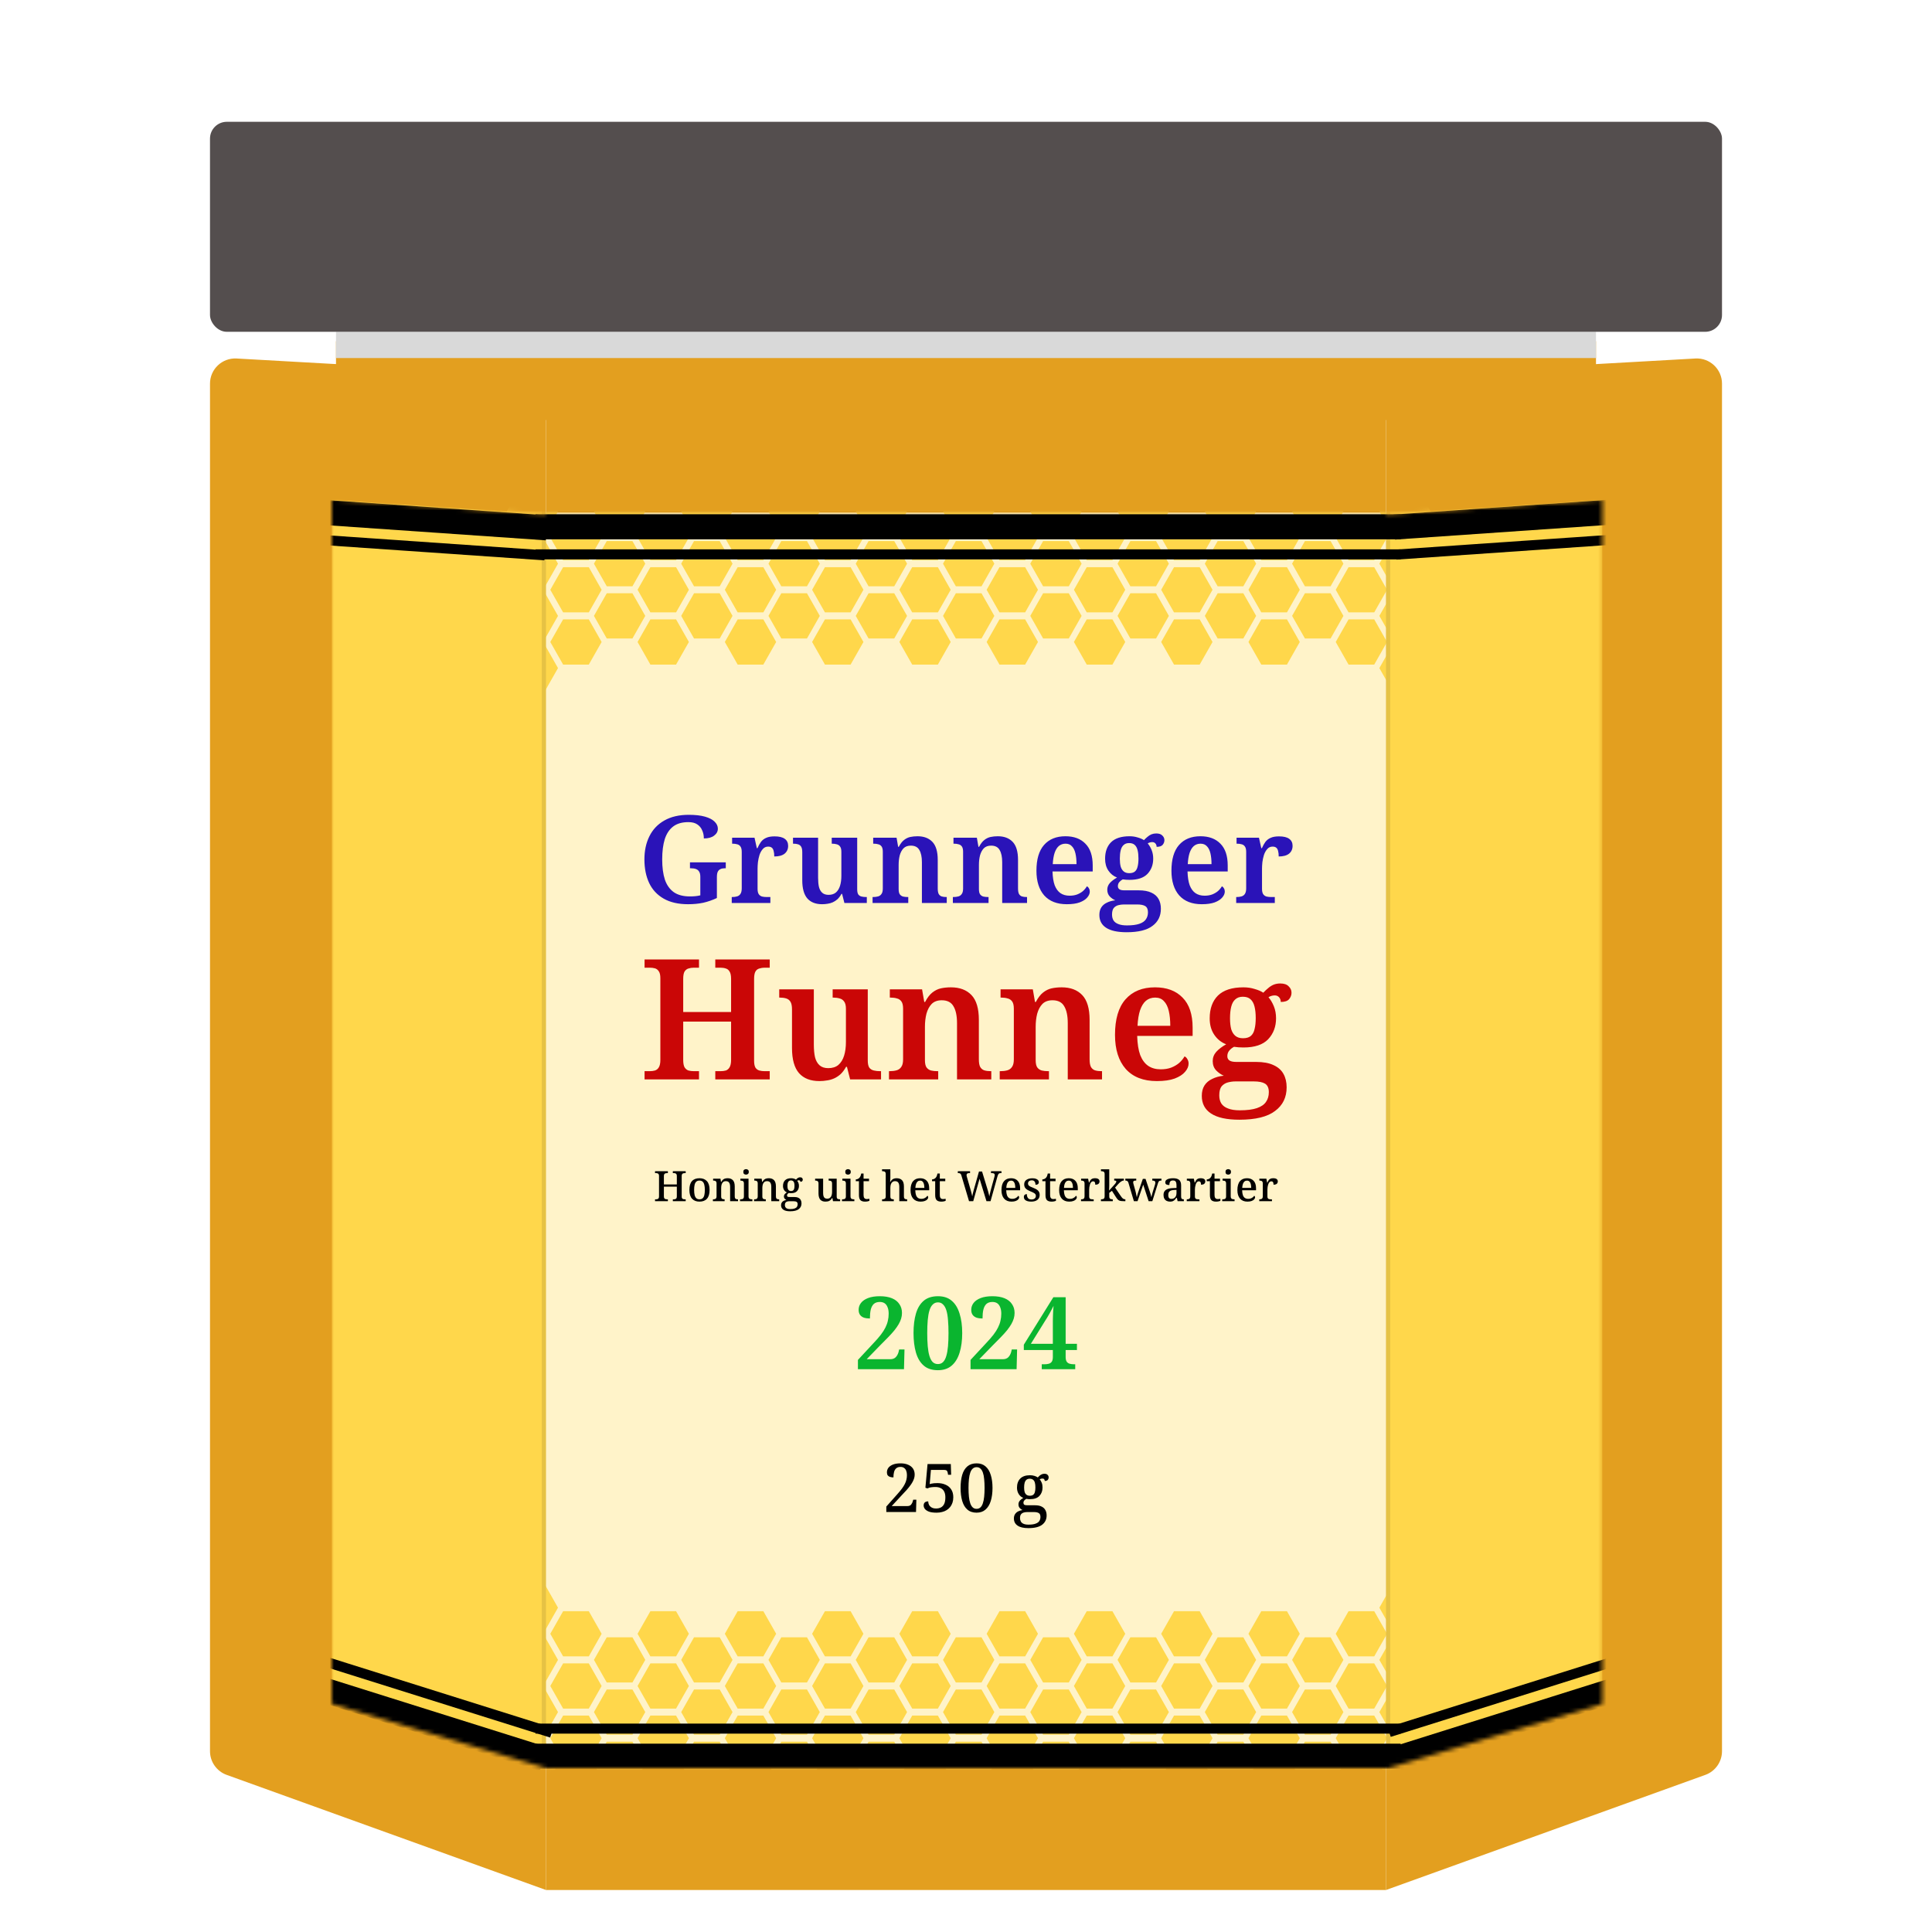 <svg width="460" height="460" viewBox="0 0 460 460" fill="none" xmlns="http://www.w3.org/2000/svg">
<g filter="url(#filter0_i_1_5)">
<rect x="80" y="81.25" width="300" height="18.75" fill="#E39F1F"/>
</g>
<g filter="url(#filter1_i_1_5)">
<rect x="80" y="75" width="300" height="6.25" fill="#D9D9D9"/>
</g>
<g filter="url(#filter2_i_1_5)">
<rect x="50" y="25" width="360" height="50" rx="4" fill="#544E4E"/>
</g>
<g filter="url(#filter3_i_1_5)">
<rect x="130" y="89.506" width="200" height="360.494" fill="#E39F1F"/>
</g>
<g filter="url(#filter4_i_1_5)">
<path d="M130 89.506L56.337 85.357C52.897 85.163 50 87.901 50 91.347V416.945C50 419.475 51.586 421.732 53.965 422.59L130 450V89.506Z" fill="#E39F1F"/>
</g>
<g filter="url(#filter5_i_1_5)">
<path d="M330 89.506L403.663 85.357C407.103 85.163 410 87.901 410 91.347V416.945C410 419.475 408.414 421.732 406.035 422.59L330 450V89.506Z" fill="#E39F1F"/>
</g>
<mask id="mask0_1_5" style="mask-type:alpha" maskUnits="userSpaceOnUse" x="79" y="119" width="303" height="303">
<path d="M130.5 122.433L79 119V405.683L130.5 421.133V122.433Z" fill="#FFD74B"/>
<path d="M330 122.433L381.5 119V405.683L330 421.133V122.433Z" fill="#FFD74B"/>
<mask id="path-9-outside-1_1_5" maskUnits="userSpaceOnUse" x="129" y="122" width="202" height="299" fill="black">
<rect fill="white" x="129" y="122" width="202" height="299"/>
<path d="M130 122H330V421H130V122Z"/>
</mask>
<path d="M130 122H330V421H130V122Z" fill="#FFD74B"/>
<path d="M329 122V421H331V122H329ZM131 421V122H129V421H131Z" fill="black" fill-opacity="0.1" mask="url(#path-9-outside-1_1_5)"/>
</mask>
<g mask="url(#mask0_1_5)">
<path d="M130.5 122.433L79 119V405.683L130.5 421.133V122.433Z" fill="#FFD74B"/>
<path d="M330 122.433L381.5 119V405.683L330 421.133V122.433Z" fill="#FFD74B"/>
<path d="M130 122H330V421H130V122Z" fill="#FFD74B"/>
<rect x="130" y="122" width="200" height="299" fill="white" fill-opacity="0.7"/>
<path d="M120.633 121.781L123.689 116.399H129.8L132.856 121.781L129.8 127.163H123.689L120.633 121.781Z" fill="#FFD74B"/>
<path d="M131.023 127.995L134.078 122.614H140.19L143.245 127.995L140.19 133.377H134.078L131.023 127.995Z" fill="#FFD74B"/>
<path d="M120.633 134.21L123.689 128.828H129.8L132.856 134.21L129.8 139.591H123.689L120.633 134.21Z" fill="#FFD74B"/>
<path d="M131.023 140.424L134.078 135.042H140.19L143.245 140.424L140.19 145.806H134.078L131.023 140.424Z" fill="#FFD74B"/>
<path d="M120.633 146.638L123.689 141.257H129.8L132.856 146.638L129.8 152.02H123.689L120.633 146.638Z" fill="#FFD74B"/>
<path d="M131.023 152.853L134.078 147.471H140.19L143.245 152.853L140.19 158.234H134.078L131.023 152.853Z" fill="#FFD74B"/>
<path d="M120.633 159.067L123.689 153.685H129.8L132.856 159.067L129.8 164.449H123.689L120.633 159.067Z" fill="#FFD74B"/>
<path d="M141.412 121.781L144.468 116.399H150.579L153.635 121.781L150.579 127.163H144.468L141.412 121.781Z" fill="#FFD74B"/>
<path d="M151.801 127.995L154.857 122.614H160.968L164.024 127.995L160.968 133.377H154.857L151.801 127.995Z" fill="#FFD74B"/>
<path d="M141.412 134.21L144.468 128.828H150.579L153.635 134.21L150.579 139.591H144.468L141.412 134.21Z" fill="#FFD74B"/>
<path d="M151.801 140.424L154.857 135.042H160.968L164.024 140.424L160.968 145.806H154.857L151.801 140.424Z" fill="#FFD74B"/>
<path d="M141.412 146.638L144.468 141.257H150.579L153.635 146.638L150.579 152.02H144.468L141.412 146.638Z" fill="#FFD74B"/>
<path d="M151.801 152.853L154.857 147.471H160.968L164.024 152.853L160.968 158.234H154.857L151.801 152.853Z" fill="#FFD74B"/>
<path d="M162.19 121.781L165.246 116.399H171.357L174.413 121.781L171.357 127.163H165.246L162.19 121.781Z" fill="#FFD74B"/>
<path d="M172.58 127.995L175.635 122.614H181.747L184.802 127.995L181.747 133.377H175.635L172.58 127.995Z" fill="#FFD74B"/>
<path d="M162.19 134.21L165.246 128.828H171.357L174.413 134.21L171.357 139.591H165.246L162.19 134.21Z" fill="#FFD74B"/>
<path d="M172.58 140.424L175.635 135.042H181.747L184.802 140.424L181.747 145.806H175.635L172.58 140.424Z" fill="#FFD74B"/>
<path d="M162.19 146.638L165.246 141.257H171.357L174.413 146.638L171.357 152.02H165.246L162.19 146.638Z" fill="#FFD74B"/>
<path d="M172.58 152.853L175.635 147.471H181.747L184.802 152.853L181.747 158.234H175.635L172.58 152.853Z" fill="#FFD74B"/>
<path d="M182.969 121.781L186.025 116.399H192.136L195.192 121.781L192.136 127.163H186.025L182.969 121.781Z" fill="#FFD74B"/>
<path d="M193.358 127.995L196.414 122.614H202.525L205.581 127.995L202.525 133.377H196.414L193.358 127.995Z" fill="#FFD74B"/>
<path d="M182.969 134.21L186.025 128.828H192.136L195.192 134.21L192.136 139.591H186.025L182.969 134.21Z" fill="#FFD74B"/>
<path d="M193.358 140.424L196.414 135.042H202.525L205.581 140.424L202.525 145.806H196.414L193.358 140.424Z" fill="#FFD74B"/>
<path d="M182.969 146.638L186.025 141.257H192.136L195.192 146.638L192.136 152.02H186.025L182.969 146.638Z" fill="#FFD74B"/>
<path d="M193.358 152.853L196.414 147.471H202.525L205.581 152.853L202.525 158.234H196.414L193.358 152.853Z" fill="#FFD74B"/>
<path d="M203.747 121.781L206.803 116.399H212.914L215.97 121.781L212.914 127.163H206.803L203.747 121.781Z" fill="#FFD74B"/>
<path d="M214.137 127.995L217.192 122.614H223.304L226.359 127.995L223.304 133.377H217.192L214.137 127.995Z" fill="#FFD74B"/>
<path d="M203.747 134.21L206.803 128.828H212.914L215.97 134.21L212.914 139.591H206.803L203.747 134.21Z" fill="#FFD74B"/>
<path d="M214.137 140.424L217.192 135.042H223.304L226.359 140.424L223.304 145.806H217.192L214.137 140.424Z" fill="#FFD74B"/>
<path d="M203.747 146.638L206.803 141.257H212.914L215.97 146.638L212.914 152.02H206.803L203.747 146.638Z" fill="#FFD74B"/>
<path d="M214.137 152.853L217.192 147.471H223.304L226.359 152.853L223.304 158.234H217.192L214.137 152.853Z" fill="#FFD74B"/>
<path d="M224.526 121.781L227.582 116.399H233.693L236.749 121.781L233.693 127.163H227.582L224.526 121.781Z" fill="#FFD74B"/>
<path d="M234.915 127.995L237.971 122.614H244.082L247.138 127.995L244.082 133.377H237.971L234.915 127.995Z" fill="#FFD74B"/>
<path d="M224.526 134.21L227.582 128.828H233.693L236.749 134.21L233.693 139.591H227.582L224.526 134.21Z" fill="#FFD74B"/>
<path d="M234.915 140.424L237.971 135.042H244.082L247.138 140.424L244.082 145.806H237.971L234.915 140.424Z" fill="#FFD74B"/>
<path d="M224.526 146.638L227.582 141.257H233.693L236.749 146.638L233.693 152.02H227.582L224.526 146.638Z" fill="#FFD74B"/>
<path d="M234.915 152.853L237.971 147.471H244.082L247.138 152.853L244.082 158.234H237.971L234.915 152.853Z" fill="#FFD74B"/>
<path d="M245.305 121.781L248.36 116.399H254.472L257.527 121.781L254.472 127.163H248.36L245.305 121.781Z" fill="#FFD74B"/>
<path d="M255.694 127.995L258.749 122.614H264.861L267.916 127.995L264.861 133.377H258.749L255.694 127.995Z" fill="#FFD74B"/>
<path d="M245.305 134.21L248.36 128.828H254.472L257.527 134.21L254.472 139.591H248.36L245.305 134.21Z" fill="#FFD74B"/>
<path d="M255.694 140.424L258.749 135.042H264.861L267.916 140.424L264.861 145.806H258.749L255.694 140.424Z" fill="#FFD74B"/>
<path d="M245.305 146.638L248.36 141.257H254.472L257.527 146.638L254.472 152.02H248.36L245.305 146.638Z" fill="#FFD74B"/>
<path d="M255.694 152.853L258.749 147.471H264.861L267.916 152.853L264.861 158.234H258.749L255.694 152.853Z" fill="#FFD74B"/>
<path d="M266.083 121.781L269.139 116.399H275.25L278.306 121.781L275.25 127.163H269.139L266.083 121.781Z" fill="#FFD74B"/>
<path d="M276.472 127.995L279.528 122.614H285.639L288.695 127.995L285.639 133.377H279.528L276.472 127.995Z" fill="#FFD74B"/>
<path d="M266.083 134.21L269.139 128.828H275.25L278.306 134.21L275.25 139.591H269.139L266.083 134.21Z" fill="#FFD74B"/>
<path d="M276.472 140.424L279.528 135.042H285.639L288.695 140.424L285.639 145.806H279.528L276.472 140.424Z" fill="#FFD74B"/>
<path d="M266.083 146.638L269.139 141.257H275.25L278.306 146.638L275.25 152.02H269.139L266.083 146.638Z" fill="#FFD74B"/>
<path d="M276.472 152.853L279.528 147.471H285.639L288.695 152.853L285.639 158.234H279.528L276.472 152.853Z" fill="#FFD74B"/>
<path d="M286.862 121.781L289.917 116.399H296.029L299.084 121.781L296.029 127.163H289.917L286.862 121.781Z" fill="#FFD74B"/>
<path d="M297.251 127.995L300.307 122.614H306.418L309.474 127.995L306.418 133.377H300.307L297.251 127.995Z" fill="#FFD74B"/>
<path d="M286.862 134.21L289.917 128.828H296.029L299.084 134.21L296.029 139.591H289.917L286.862 134.21Z" fill="#FFD74B"/>
<path d="M297.251 140.424L300.307 135.042H306.418L309.474 140.424L306.418 145.806H300.307L297.251 140.424Z" fill="#FFD74B"/>
<path d="M286.862 146.638L289.917 141.257H296.029L299.084 146.638L296.029 152.02H289.917L286.862 146.638Z" fill="#FFD74B"/>
<path d="M297.251 152.853L300.307 147.471H306.418L309.474 152.853L306.418 158.234H300.307L297.251 152.853Z" fill="#FFD74B"/>
<path d="M307.64 121.781L310.696 116.399H316.807L319.863 121.781L316.807 127.163H310.696L307.64 121.781Z" fill="#FFD74B"/>
<path d="M318.029 127.995L321.085 122.614H327.196L330.252 127.995L327.196 133.377H321.085L318.029 127.995Z" fill="#FFD74B"/>
<path d="M307.64 134.21L310.696 128.828H316.807L319.863 134.21L316.807 139.591H310.696L307.64 134.21Z" fill="#FFD74B"/>
<path d="M318.029 140.424L321.085 135.042H327.196L330.252 140.424L327.196 145.806H321.085L318.029 140.424Z" fill="#FFD74B"/>
<path d="M307.64 146.638L310.696 141.257H316.807L319.863 146.638L316.807 152.02H310.696L307.64 146.638Z" fill="#FFD74B"/>
<path d="M318.029 152.853L321.085 147.471H327.196L330.252 152.853L327.196 158.234H321.085L318.029 152.853Z" fill="#FFD74B"/>
<path d="M328.419 121.781L331.474 116.399H337.586L340.641 121.781L337.586 127.163H331.474L328.419 121.781Z" fill="#FFD74B"/>
<path d="M328.419 134.21L331.474 128.828H337.586L340.641 134.21L337.586 139.591H331.474L328.419 134.21Z" fill="#FFD74B"/>
<path d="M328.419 146.638L331.474 141.257H337.586L340.641 146.638L337.586 152.02H331.474L328.419 146.638Z" fill="#FFD74B"/>
<path d="M328.419 159.067L331.474 153.685H337.586L340.641 159.067L337.586 164.449H331.474L328.419 159.067Z" fill="#FFD74B"/>
<path d="M340.641 420.069L337.586 425.451H331.474L328.419 420.069L331.474 414.687H337.586L340.641 420.069Z" fill="#FFD74B"/>
<path d="M330.252 413.855L327.196 419.236H321.085L318.029 413.855L321.085 408.473H327.196L330.252 413.855Z" fill="#FFD74B"/>
<path d="M340.641 407.64L337.586 413.022H331.474L328.419 407.64L331.474 402.259H337.586L340.641 407.64Z" fill="#FFD74B"/>
<path d="M330.252 401.426L327.196 406.808H321.085L318.029 401.426L321.085 396.044H327.196L330.252 401.426Z" fill="#FFD74B"/>
<path d="M340.641 395.212L337.586 400.593H331.474L328.419 395.212L331.474 389.83H337.586L340.641 395.212Z" fill="#FFD74B"/>
<path d="M330.252 388.997L327.196 394.379H321.085L318.029 388.997L321.085 383.616H327.196L330.252 388.997Z" fill="#FFD74B"/>
<path d="M340.641 382.783L337.586 388.165H331.474L328.419 382.783L331.474 377.401H337.586L340.641 382.783Z" fill="#FFD74B"/>
<path d="M319.863 420.069L316.807 425.451H310.696L307.64 420.069L310.696 414.687H316.807L319.863 420.069Z" fill="#FFD74B"/>
<path d="M309.474 413.855L306.418 419.236H300.307L297.251 413.855L300.307 408.473H306.418L309.474 413.855Z" fill="#FFD74B"/>
<path d="M319.863 407.64L316.807 413.022H310.696L307.64 407.64L310.696 402.259H316.807L319.863 407.64Z" fill="#FFD74B"/>
<path d="M309.474 401.426L306.418 406.808H300.307L297.251 401.426L300.307 396.044H306.418L309.474 401.426Z" fill="#FFD74B"/>
<path d="M319.863 395.212L316.807 400.593H310.696L307.64 395.212L310.696 389.83H316.807L319.863 395.212Z" fill="#FFD74B"/>
<path d="M309.474 388.997L306.418 394.379H300.307L297.251 388.997L300.307 383.616H306.418L309.474 388.997Z" fill="#FFD74B"/>
<path d="M299.084 420.069L296.029 425.451H289.917L286.862 420.069L289.917 414.687H296.029L299.084 420.069Z" fill="#FFD74B"/>
<path d="M288.695 413.855L285.639 419.236H279.528L276.472 413.855L279.528 408.473H285.639L288.695 413.855Z" fill="#FFD74B"/>
<path d="M299.084 407.64L296.029 413.022H289.917L286.862 407.64L289.917 402.259H296.029L299.084 407.64Z" fill="#FFD74B"/>
<path d="M288.695 401.426L285.639 406.808H279.528L276.472 401.426L279.528 396.044H285.639L288.695 401.426Z" fill="#FFD74B"/>
<path d="M299.084 395.212L296.029 400.593H289.917L286.862 395.212L289.917 389.83H296.029L299.084 395.212Z" fill="#FFD74B"/>
<path d="M288.695 388.997L285.639 394.379H279.528L276.472 388.997L279.528 383.616H285.639L288.695 388.997Z" fill="#FFD74B"/>
<path d="M278.306 420.069L275.25 425.451H269.139L266.083 420.069L269.139 414.687H275.25L278.306 420.069Z" fill="#FFD74B"/>
<path d="M267.916 413.855L264.861 419.236H258.749L255.694 413.855L258.749 408.473H264.861L267.916 413.855Z" fill="#FFD74B"/>
<path d="M278.306 407.64L275.25 413.022H269.139L266.083 407.64L269.139 402.259H275.25L278.306 407.64Z" fill="#FFD74B"/>
<path d="M267.916 401.426L264.861 406.808H258.749L255.694 401.426L258.749 396.044H264.861L267.916 401.426Z" fill="#FFD74B"/>
<path d="M278.306 395.212L275.25 400.593H269.139L266.083 395.212L269.139 389.83H275.25L278.306 395.212Z" fill="#FFD74B"/>
<path d="M267.916 388.997L264.861 394.379H258.749L255.694 388.997L258.749 383.616H264.861L267.916 388.997Z" fill="#FFD74B"/>
<path d="M257.527 420.069L254.472 425.451H248.36L245.305 420.069L248.36 414.687H254.472L257.527 420.069Z" fill="#FFD74B"/>
<path d="M247.138 413.855L244.082 419.236H237.971L234.915 413.855L237.971 408.473H244.082L247.138 413.855Z" fill="#FFD74B"/>
<path d="M257.527 407.64L254.472 413.022H248.36L245.305 407.64L248.36 402.259H254.472L257.527 407.64Z" fill="#FFD74B"/>
<path d="M247.138 401.426L244.082 406.808H237.971L234.915 401.426L237.971 396.044H244.082L247.138 401.426Z" fill="#FFD74B"/>
<path d="M257.527 395.212L254.472 400.593H248.36L245.305 395.212L248.36 389.83H254.472L257.527 395.212Z" fill="#FFD74B"/>
<path d="M247.138 388.997L244.082 394.379H237.971L234.915 388.997L237.971 383.616H244.082L247.138 388.997Z" fill="#FFD74B"/>
<path d="M236.749 420.069L233.693 425.451H227.582L224.526 420.069L227.582 414.687H233.693L236.749 420.069Z" fill="#FFD74B"/>
<path d="M226.359 413.855L223.304 419.236H217.192L214.137 413.855L217.192 408.473H223.304L226.359 413.855Z" fill="#FFD74B"/>
<path d="M236.749 407.64L233.693 413.022H227.582L224.526 407.64L227.582 402.259H233.693L236.749 407.64Z" fill="#FFD74B"/>
<path d="M226.359 401.426L223.304 406.808H217.192L214.137 401.426L217.192 396.044H223.304L226.359 401.426Z" fill="#FFD74B"/>
<path d="M236.749 395.212L233.693 400.593H227.582L224.526 395.212L227.582 389.83H233.693L236.749 395.212Z" fill="#FFD74B"/>
<path d="M226.359 388.997L223.304 394.379H217.192L214.137 388.997L217.192 383.616H223.304L226.359 388.997Z" fill="#FFD74B"/>
<path d="M215.97 420.069L212.914 425.451H206.803L203.747 420.069L206.803 414.687H212.914L215.97 420.069Z" fill="#FFD74B"/>
<path d="M205.581 413.855L202.525 419.236H196.414L193.358 413.855L196.414 408.473H202.525L205.581 413.855Z" fill="#FFD74B"/>
<path d="M215.97 407.64L212.914 413.022H206.803L203.747 407.64L206.803 402.259H212.914L215.97 407.64Z" fill="#FFD74B"/>
<path d="M205.581 401.426L202.525 406.808H196.414L193.358 401.426L196.414 396.044H202.525L205.581 401.426Z" fill="#FFD74B"/>
<path d="M215.97 395.212L212.914 400.593H206.803L203.747 395.212L206.803 389.83H212.914L215.97 395.212Z" fill="#FFD74B"/>
<path d="M205.581 388.997L202.525 394.379H196.414L193.358 388.997L196.414 383.616H202.525L205.581 388.997Z" fill="#FFD74B"/>
<path d="M195.192 420.069L192.136 425.451H186.025L182.969 420.069L186.025 414.687H192.136L195.192 420.069Z" fill="#FFD74B"/>
<path d="M184.802 413.855L181.747 419.236H175.635L172.58 413.855L175.635 408.473H181.747L184.802 413.855Z" fill="#FFD74B"/>
<path d="M195.192 407.64L192.136 413.022H186.025L182.969 407.64L186.025 402.259H192.136L195.192 407.64Z" fill="#FFD74B"/>
<path d="M184.802 401.426L181.747 406.808H175.635L172.58 401.426L175.635 396.044H181.747L184.802 401.426Z" fill="#FFD74B"/>
<path d="M195.192 395.212L192.136 400.593H186.025L182.969 395.212L186.025 389.83H192.136L195.192 395.212Z" fill="#FFD74B"/>
<path d="M184.802 388.997L181.747 394.379H175.635L172.58 388.997L175.635 383.616H181.747L184.802 388.997Z" fill="#FFD74B"/>
<path d="M174.413 420.069L171.357 425.451H165.246L162.19 420.069L165.246 414.687H171.357L174.413 420.069Z" fill="#FFD74B"/>
<path d="M164.024 413.855L160.968 419.236H154.857L151.801 413.855L154.857 408.473H160.968L164.024 413.855Z" fill="#FFD74B"/>
<path d="M174.413 407.64L171.357 413.022H165.246L162.19 407.64L165.246 402.259H171.357L174.413 407.64Z" fill="#FFD74B"/>
<path d="M164.024 401.426L160.968 406.808H154.857L151.801 401.426L154.857 396.044H160.968L164.024 401.426Z" fill="#FFD74B"/>
<path d="M174.413 395.212L171.357 400.593H165.246L162.19 395.212L165.246 389.83H171.357L174.413 395.212Z" fill="#FFD74B"/>
<path d="M164.024 388.997L160.968 394.379H154.857L151.801 388.997L154.857 383.616H160.968L164.024 388.997Z" fill="#FFD74B"/>
<path d="M153.635 420.069L150.579 425.451H144.468L141.412 420.069L144.468 414.687H150.579L153.635 420.069Z" fill="#FFD74B"/>
<path d="M143.245 413.855L140.19 419.236H134.078L131.023 413.855L134.078 408.473H140.19L143.245 413.855Z" fill="#FFD74B"/>
<path d="M153.635 407.64L150.579 413.022H144.468L141.412 407.64L144.468 402.259H150.579L153.635 407.64Z" fill="#FFD74B"/>
<path d="M143.245 401.426L140.19 406.808H134.078L131.023 401.426L134.078 396.044H140.19L143.245 401.426Z" fill="#FFD74B"/>
<path d="M153.635 395.212L150.579 400.593H144.468L141.412 395.212L144.468 389.83H150.579L153.635 395.212Z" fill="#FFD74B"/>
<path d="M143.245 388.997L140.19 394.379H134.078L131.023 388.997L134.078 383.616H140.19L143.245 388.997Z" fill="#FFD74B"/>
<path d="M132.856 420.069L129.8 425.451H123.689L120.633 420.069L123.689 414.687H129.8L132.856 420.069Z" fill="#FFD74B"/>
<path d="M132.856 407.64L129.8 413.022H123.689L120.633 407.64L123.689 402.259H129.8L132.856 407.64Z" fill="#FFD74B"/>
<path d="M132.856 395.212L129.8 400.593H123.689L120.633 395.212L123.689 389.83H129.8L132.856 395.212Z" fill="#FFD74B"/>
<path d="M132.856 382.783L129.8 388.165H123.689L120.633 382.783L123.689 377.401H129.8L132.856 382.783Z" fill="#FFD74B"/>
<path d="M163.843 215.29C161.503 215.29 159.56 214.845 158.014 213.956C156.467 213.067 155.317 211.829 154.563 210.244C153.809 208.639 153.432 206.764 153.432 204.618C153.432 202.53 153.828 200.693 154.621 199.108C155.413 197.503 156.593 196.256 158.159 195.367C159.744 194.458 161.687 194.004 163.988 194.004C165.534 194.004 166.82 194.149 167.845 194.439C168.869 194.729 169.633 195.125 170.136 195.628C170.658 196.131 170.919 196.691 170.919 197.31C170.919 197.967 170.619 198.518 170.02 198.963C169.44 199.408 168.628 199.63 167.584 199.63C167.584 198.915 167.448 198.267 167.178 197.687C166.926 197.088 166.53 196.614 165.989 196.266C165.467 195.918 164.771 195.744 163.901 195.744C162.393 195.744 161.184 196.092 160.276 196.788C159.367 197.484 158.7 198.489 158.275 199.804C157.869 201.119 157.666 202.723 157.666 204.618C157.666 206.513 157.878 208.117 158.304 209.432C158.748 210.727 159.454 211.723 160.421 212.419C161.387 213.096 162.673 213.434 164.278 213.434C164.722 213.434 165.148 213.415 165.554 213.376C165.979 213.337 166.375 213.27 166.743 213.173V208.765C166.743 208.224 166.646 207.808 166.453 207.518C166.279 207.228 166.027 207.025 165.699 206.909C165.389 206.793 165.012 206.735 164.568 206.735H164.278V205.314H172.804V206.735H172.514C172.127 206.735 171.798 206.803 171.528 206.938C171.257 207.054 171.044 207.267 170.89 207.576C170.754 207.866 170.687 208.301 170.687 208.881V213.811C169.623 214.314 168.541 214.691 167.439 214.942C166.337 215.174 165.138 215.29 163.843 215.29ZM174.226 215V213.579H174.313C174.758 213.579 175.144 213.531 175.473 213.434C175.821 213.337 176.092 213.144 176.285 212.854C176.498 212.545 176.604 212.09 176.604 211.491V202.849C176.604 202.269 176.507 201.844 176.314 201.573C176.121 201.283 175.86 201.099 175.531 201.022C175.202 200.925 174.825 200.877 174.4 200.877H174.313V199.456H179.649L180.2 201.95H180.345C180.596 201.37 180.877 200.867 181.186 200.442C181.515 200.017 181.93 199.698 182.433 199.485C182.936 199.253 183.593 199.137 184.405 199.137C185.507 199.137 186.319 199.33 186.841 199.717C187.382 200.104 187.653 200.664 187.653 201.399C187.653 202.172 187.373 202.791 186.812 203.255C186.251 203.7 185.43 203.922 184.347 203.922C184.347 203.381 184.299 202.946 184.202 202.617C184.125 202.269 183.98 202.008 183.767 201.834C183.554 201.66 183.264 201.573 182.897 201.573C182.375 201.573 181.95 201.766 181.621 202.153C181.292 202.52 181.031 202.984 180.838 203.545C180.664 204.106 180.538 204.686 180.461 205.285C180.403 205.884 180.374 206.387 180.374 206.793V211.636C180.374 212.197 180.471 212.622 180.664 212.912C180.857 213.183 181.118 213.366 181.447 213.463C181.776 213.54 182.133 213.579 182.52 213.579H183.419V215H174.226ZM195.742 215.29C194.215 215.29 193.045 214.836 192.233 213.927C191.421 212.999 191.015 211.549 191.015 209.577V202.907C191.015 202.327 190.928 201.892 190.754 201.602C190.58 201.312 190.329 201.119 190 201.022C189.691 200.925 189.314 200.877 188.869 200.877H188.811V199.456H194.785V208.997C194.785 209.848 194.853 210.573 194.988 211.172C195.143 211.771 195.404 212.235 195.771 212.564C196.138 212.893 196.641 213.057 197.279 213.057C197.994 213.057 198.574 212.873 199.019 212.506C199.464 212.119 199.792 211.588 200.005 210.911C200.218 210.234 200.324 209.442 200.324 208.533V202.82C200.324 202.24 200.218 201.815 200.005 201.544C199.812 201.273 199.551 201.099 199.222 201.022C198.893 200.925 198.526 200.877 198.12 200.877H198.033V199.456H204.094V211.723C204.094 212.284 204.181 212.699 204.355 212.97C204.548 213.221 204.809 213.386 205.138 213.463C205.467 213.54 205.824 213.579 206.211 213.579H206.385V215H201.049L200.498 212.825H200.353C200.063 213.347 199.744 213.772 199.396 214.101C199.048 214.41 198.681 214.652 198.294 214.826C197.907 215 197.501 215.116 197.076 215.174C196.651 215.251 196.206 215.29 195.742 215.29ZM207.756 215V213.579H207.872C208.317 213.579 208.713 213.531 209.061 213.434C209.409 213.337 209.68 213.144 209.873 212.854C210.086 212.564 210.192 212.129 210.192 211.549V202.791C210.192 202.23 210.095 201.815 209.902 201.544C209.709 201.273 209.448 201.099 209.119 201.022C208.81 200.925 208.442 200.877 208.017 200.877H207.901V199.456H213.469L213.846 201.631H213.991C214.378 200.896 214.793 200.355 215.238 200.007C215.702 199.64 216.195 199.398 216.717 199.282C217.258 199.166 217.838 199.108 218.457 199.108C219.965 199.108 221.144 199.553 221.995 200.442C222.846 201.331 223.271 202.762 223.271 204.734V211.52C223.271 212.119 223.348 212.564 223.503 212.854C223.677 213.144 223.909 213.337 224.199 213.434C224.508 213.531 224.876 213.579 225.301 213.579H225.417V215H219.501V205.285C219.501 204.028 219.298 203.062 218.892 202.385C218.505 201.689 217.829 201.341 216.862 201.341C216.127 201.341 215.547 201.554 215.122 201.979C214.716 202.404 214.416 202.965 214.223 203.661C214.049 204.357 213.962 205.111 213.962 205.923V211.665C213.962 212.226 214.049 212.641 214.223 212.912C214.416 213.183 214.677 213.366 215.006 213.463C215.335 213.54 215.712 213.579 216.137 213.579H216.253V215H207.756ZM226.872 215V213.579H226.988C227.433 213.579 227.829 213.531 228.177 213.434C228.525 213.337 228.796 213.144 228.989 212.854C229.202 212.564 229.308 212.129 229.308 211.549V202.791C229.308 202.23 229.211 201.815 229.018 201.544C228.825 201.273 228.564 201.099 228.235 201.022C227.926 200.925 227.558 200.877 227.133 200.877H227.017V199.456H232.585L232.962 201.631H233.107C233.494 200.896 233.909 200.355 234.354 200.007C234.818 199.64 235.311 199.398 235.833 199.282C236.374 199.166 236.954 199.108 237.573 199.108C239.081 199.108 240.26 199.553 241.111 200.442C241.962 201.331 242.387 202.762 242.387 204.734V211.52C242.387 212.119 242.464 212.564 242.619 212.854C242.793 213.144 243.025 213.337 243.315 213.434C243.624 213.531 243.992 213.579 244.417 213.579H244.533V215H238.617V205.285C238.617 204.028 238.414 203.062 238.008 202.385C237.621 201.689 236.945 201.341 235.978 201.341C235.243 201.341 234.663 201.554 234.238 201.979C233.832 202.404 233.532 202.965 233.339 203.661C233.165 204.357 233.078 205.111 233.078 205.923V211.665C233.078 212.226 233.165 212.641 233.339 212.912C233.532 213.183 233.793 213.366 234.122 213.463C234.451 213.54 234.828 213.579 235.253 213.579H235.369V215H226.872ZM253.992 215.29C251.672 215.29 249.884 214.594 248.627 213.202C247.39 211.791 246.771 209.828 246.771 207.315C246.771 204.608 247.371 202.569 248.569 201.196C249.787 199.804 251.489 199.108 253.673 199.108C255.703 199.108 257.289 199.698 258.429 200.877C259.589 202.037 260.169 203.767 260.169 206.068V207.489H250.599C250.638 208.842 250.812 209.944 251.121 210.795C251.45 211.626 251.904 212.245 252.484 212.651C253.084 213.057 253.809 213.26 254.659 213.26C255.336 213.26 255.935 213.163 256.457 212.97C256.999 212.757 257.463 212.487 257.849 212.158C258.236 211.81 258.545 211.433 258.777 211.027C258.99 211.124 259.154 211.288 259.27 211.52C259.406 211.733 259.473 211.984 259.473 212.274C259.473 212.757 259.27 213.231 258.864 213.695C258.478 214.159 257.878 214.546 257.066 214.855C256.274 215.145 255.249 215.29 253.992 215.29ZM256.312 205.749C256.312 204.763 256.225 203.903 256.051 203.168C255.877 202.433 255.597 201.873 255.21 201.486C254.843 201.08 254.34 200.877 253.702 200.877C253.084 200.877 252.552 201.061 252.107 201.428C251.682 201.795 251.344 202.346 251.092 203.081C250.86 203.796 250.715 204.686 250.657 205.749H256.312ZM268.25 221.96C266.065 221.96 264.432 221.602 263.349 220.887C262.286 220.191 261.754 219.176 261.754 217.842C261.754 217.127 261.909 216.527 262.218 216.044C262.527 215.561 262.972 215.184 263.552 214.913C264.132 214.623 264.799 214.439 265.553 214.362C265.089 214.169 264.654 213.869 264.248 213.463C263.842 213.038 263.639 212.496 263.639 211.839C263.639 211.24 263.842 210.708 264.248 210.244C264.673 209.78 265.244 209.345 265.959 208.939C265.108 208.61 264.422 208.059 263.9 207.286C263.378 206.513 263.117 205.575 263.117 204.473C263.117 202.791 263.591 201.476 264.538 200.529C265.505 199.582 266.974 199.108 268.946 199.108C269.642 199.108 270.29 199.205 270.889 199.398C271.508 199.572 272.001 199.785 272.368 200.036C272.658 199.727 272.948 199.456 273.238 199.224C273.528 198.973 273.837 198.779 274.166 198.644C274.514 198.509 274.891 198.441 275.297 198.441C275.954 198.441 276.438 198.605 276.747 198.934C277.076 199.243 277.24 199.611 277.24 200.036C277.24 200.442 277.105 200.809 276.834 201.138C276.563 201.467 276.08 201.631 275.384 201.631C275.384 201.302 275.287 201.032 275.094 200.819C274.901 200.606 274.649 200.5 274.34 200.5C274.147 200.5 273.953 200.529 273.76 200.587C273.567 200.645 273.402 200.722 273.267 200.819C273.634 201.244 273.944 201.766 274.195 202.385C274.446 203.004 274.572 203.69 274.572 204.444C274.572 205.894 274.118 207.102 273.209 208.069C272.3 209.016 270.879 209.49 268.946 209.49C268.733 209.49 268.453 209.48 268.105 209.461C267.776 209.422 267.515 209.393 267.322 209.374C267.013 209.529 266.742 209.741 266.51 210.012C266.278 210.283 266.162 210.611 266.162 210.998C266.162 211.307 266.278 211.549 266.51 211.723C266.761 211.897 267.158 211.984 267.699 211.984H271.121C272.358 211.984 273.364 212.168 274.137 212.535C274.91 212.883 275.481 213.386 275.848 214.043C276.215 214.7 276.399 215.474 276.399 216.363C276.399 218.103 275.732 219.466 274.398 220.452C273.083 221.457 271.034 221.96 268.25 221.96ZM268.308 220.336C269.545 220.336 270.531 220.21 271.266 219.959C272.001 219.708 272.523 219.35 272.832 218.886C273.161 218.422 273.325 217.861 273.325 217.204C273.325 216.489 273.103 215.996 272.658 215.725C272.233 215.474 271.595 215.348 270.744 215.348H267.583C267.138 215.348 266.694 215.406 266.249 215.522C265.824 215.638 265.466 215.86 265.176 216.189C264.905 216.537 264.77 217.059 264.77 217.755C264.77 218.296 264.886 218.76 265.118 219.147C265.369 219.534 265.756 219.824 266.278 220.017C266.8 220.23 267.477 220.336 268.308 220.336ZM268.859 207.895C269.439 207.895 269.884 207.769 270.193 207.518C270.522 207.247 270.744 206.851 270.86 206.329C270.995 205.807 271.063 205.169 271.063 204.415C271.063 203.642 270.995 202.984 270.86 202.443C270.725 201.882 270.493 201.457 270.164 201.167C269.855 200.877 269.41 200.732 268.83 200.732C268.289 200.732 267.854 200.887 267.525 201.196C267.196 201.486 266.964 201.911 266.829 202.472C266.694 203.013 266.626 203.671 266.626 204.444C266.626 205.179 266.694 205.807 266.829 206.329C266.984 206.832 267.225 207.218 267.554 207.489C267.883 207.76 268.318 207.895 268.859 207.895ZM286.136 215.29C283.816 215.29 282.028 214.594 280.771 213.202C279.534 211.791 278.915 209.828 278.915 207.315C278.915 204.608 279.514 202.569 280.713 201.196C281.931 199.804 283.632 199.108 285.817 199.108C287.847 199.108 289.432 199.698 290.573 200.877C291.733 202.037 292.313 203.767 292.313 206.068V207.489H282.743C282.782 208.842 282.956 209.944 283.265 210.795C283.594 211.626 284.048 212.245 284.628 212.651C285.227 213.057 285.952 213.26 286.803 213.26C287.48 213.26 288.079 213.163 288.601 212.97C289.142 212.757 289.606 212.487 289.993 212.158C290.38 211.81 290.689 211.433 290.921 211.027C291.134 211.124 291.298 211.288 291.414 211.52C291.549 211.733 291.617 211.984 291.617 212.274C291.617 212.757 291.414 213.231 291.008 213.695C290.621 214.159 290.022 214.546 289.21 214.855C288.417 215.145 287.393 215.29 286.136 215.29ZM288.456 205.749C288.456 204.763 288.369 203.903 288.195 203.168C288.021 202.433 287.741 201.873 287.354 201.486C286.987 201.08 286.484 200.877 285.846 200.877C285.227 200.877 284.696 201.061 284.251 201.428C283.826 201.795 283.487 202.346 283.236 203.081C283.004 203.796 282.859 204.686 282.801 205.749H288.456ZM294.332 215V213.579H294.419C294.864 213.579 295.251 213.531 295.579 213.434C295.927 213.337 296.198 213.144 296.391 212.854C296.604 212.545 296.71 212.09 296.71 211.491V202.849C296.71 202.269 296.614 201.844 296.42 201.573C296.227 201.283 295.966 201.099 295.637 201.022C295.309 200.925 294.932 200.877 294.506 200.877H294.419V199.456H299.755L300.306 201.95H300.451C300.703 201.37 300.983 200.867 301.292 200.442C301.621 200.017 302.037 199.698 302.539 199.485C303.042 199.253 303.699 199.137 304.511 199.137C305.613 199.137 306.425 199.33 306.947 199.717C307.489 200.104 307.759 200.664 307.759 201.399C307.759 202.172 307.479 202.791 306.918 203.255C306.358 203.7 305.536 203.922 304.453 203.922C304.453 203.381 304.405 202.946 304.308 202.617C304.231 202.269 304.086 202.008 303.873 201.834C303.661 201.66 303.371 201.573 303.003 201.573C302.481 201.573 302.056 201.766 301.727 202.153C301.399 202.52 301.138 202.984 300.944 203.545C300.77 204.106 300.645 204.686 300.567 205.285C300.509 205.884 300.48 206.387 300.48 206.793V211.636C300.48 212.197 300.577 212.622 300.77 212.912C300.964 213.183 301.225 213.366 301.553 213.463C301.882 213.54 302.24 213.579 302.626 213.579H303.525V215H294.332Z" fill="#2A13B8"/>
<path d="M153.468 257V255.04H154.708C155.161 255.04 155.574 254.987 155.948 254.88C156.348 254.747 156.654 254.493 156.868 254.12C157.108 253.72 157.228 253.133 157.228 252.36V232.92C157.228 232.173 157.108 231.627 156.868 231.28C156.628 230.907 156.321 230.667 155.948 230.56C155.574 230.453 155.161 230.4 154.708 230.4H153.468V228.44H166.428V230.4H165.188C164.734 230.4 164.308 230.467 163.908 230.6C163.534 230.707 163.228 230.947 162.988 231.32C162.774 231.693 162.668 232.28 162.668 233.08V240.96H174.068V233.08C174.068 232.28 173.948 231.693 173.708 231.32C173.494 230.947 173.201 230.707 172.828 230.6C172.454 230.467 172.028 230.4 171.548 230.4H170.308V228.44H183.268V230.4H182.028C181.601 230.4 181.188 230.467 180.788 230.6C180.388 230.707 180.081 230.947 179.868 231.32C179.654 231.693 179.548 232.28 179.548 233.08V252.56C179.548 253.28 179.654 253.827 179.868 254.2C180.108 254.547 180.414 254.773 180.788 254.88C181.188 254.987 181.601 255.04 182.028 255.04H183.268V257H170.308V255.04H171.548C172.028 255.04 172.454 254.987 172.828 254.88C173.201 254.747 173.494 254.493 173.708 254.12C173.948 253.72 174.068 253.133 174.068 252.36V243.24H162.668V252.36C162.668 253.133 162.774 253.72 162.988 254.12C163.228 254.493 163.534 254.747 163.908 254.88C164.308 254.987 164.734 255.04 165.188 255.04H166.428V257H153.468ZM195.091 257.4C192.985 257.4 191.371 256.773 190.251 255.52C189.131 254.24 188.571 252.24 188.571 249.52V240.32C188.571 239.52 188.451 238.92 188.211 238.52C187.971 238.12 187.625 237.853 187.171 237.72C186.745 237.587 186.225 237.52 185.611 237.52H185.531V235.56H193.771V248.72C193.771 249.893 193.865 250.893 194.051 251.72C194.265 252.547 194.625 253.187 195.131 253.64C195.638 254.093 196.331 254.32 197.211 254.32C198.198 254.32 198.998 254.067 199.611 253.56C200.225 253.027 200.678 252.293 200.971 251.36C201.265 250.427 201.411 249.333 201.411 248.08V240.2C201.411 239.4 201.265 238.813 200.971 238.44C200.705 238.067 200.345 237.827 199.891 237.72C199.438 237.587 198.931 237.52 198.371 237.52H198.251V235.56H206.611V252.48C206.611 253.253 206.731 253.827 206.971 254.2C207.238 254.547 207.598 254.773 208.051 254.88C208.505 254.987 208.998 255.04 209.531 255.04H209.771V257H202.411L201.651 254H201.451C201.051 254.72 200.611 255.307 200.131 255.76C199.651 256.187 199.145 256.52 198.611 256.76C198.078 257 197.518 257.16 196.931 257.24C196.345 257.347 195.731 257.4 195.091 257.4ZM211.662 257V255.04H211.822C212.436 255.04 212.982 254.973 213.462 254.84C213.942 254.707 214.316 254.44 214.582 254.04C214.876 253.64 215.022 253.04 215.022 252.24V240.16C215.022 239.387 214.889 238.813 214.622 238.44C214.356 238.067 213.996 237.827 213.542 237.72C213.116 237.587 212.609 237.52 212.022 237.52H211.862V235.56H219.542L220.062 238.56H220.262C220.796 237.547 221.369 236.8 221.982 236.32C222.622 235.813 223.302 235.48 224.022 235.32C224.769 235.16 225.569 235.08 226.422 235.08C228.502 235.08 230.129 235.693 231.302 236.92C232.476 238.147 233.062 240.12 233.062 242.84V252.2C233.062 253.027 233.169 253.64 233.382 254.04C233.622 254.44 233.942 254.707 234.342 254.84C234.769 254.973 235.276 255.04 235.862 255.04H236.022V257H227.862V243.6C227.862 241.867 227.582 240.533 227.022 239.6C226.489 238.64 225.556 238.16 224.222 238.16C223.209 238.16 222.409 238.453 221.822 239.04C221.262 239.627 220.849 240.4 220.582 241.36C220.342 242.32 220.222 243.36 220.222 244.48V252.4C220.222 253.173 220.342 253.747 220.582 254.12C220.849 254.493 221.209 254.747 221.662 254.88C222.116 254.987 222.636 255.04 223.222 255.04H223.382V257H211.662ZM238.029 257V255.04H238.189C238.803 255.04 239.349 254.973 239.829 254.84C240.309 254.707 240.683 254.44 240.949 254.04C241.243 253.64 241.389 253.04 241.389 252.24V240.16C241.389 239.387 241.256 238.813 240.989 238.44C240.723 238.067 240.363 237.827 239.909 237.72C239.483 237.587 238.976 237.52 238.389 237.52H238.229V235.56H245.909L246.429 238.56H246.629C247.163 237.547 247.736 236.8 248.349 236.32C248.989 235.813 249.669 235.48 250.389 235.32C251.136 235.16 251.936 235.08 252.789 235.08C254.869 235.08 256.496 235.693 257.669 236.92C258.843 238.147 259.429 240.12 259.429 242.84V252.2C259.429 253.027 259.536 253.64 259.749 254.04C259.989 254.44 260.309 254.707 260.709 254.84C261.136 254.973 261.643 255.04 262.229 255.04H262.389V257H254.229V243.6C254.229 241.867 253.949 240.533 253.389 239.6C252.856 238.64 251.923 238.16 250.589 238.16C249.576 238.16 248.776 238.453 248.189 239.04C247.629 239.627 247.216 240.4 246.949 241.36C246.709 242.32 246.589 243.36 246.589 244.48V252.4C246.589 253.173 246.709 253.747 246.949 254.12C247.216 254.493 247.576 254.747 248.029 254.88C248.483 254.987 249.003 255.04 249.589 255.04H249.749V257H238.029ZM275.437 257.4C272.237 257.4 269.77 256.44 268.037 254.52C266.33 252.573 265.477 249.867 265.477 246.4C265.477 242.667 266.303 239.853 267.957 237.96C269.637 236.04 271.983 235.08 274.997 235.08C277.797 235.08 279.983 235.893 281.557 237.52C283.157 239.12 283.957 241.507 283.957 244.68V246.64H270.757C270.81 248.507 271.05 250.027 271.477 251.2C271.93 252.347 272.557 253.2 273.357 253.76C274.183 254.32 275.183 254.6 276.357 254.6C277.29 254.6 278.117 254.467 278.837 254.2C279.583 253.907 280.223 253.533 280.757 253.08C281.29 252.6 281.717 252.08 282.037 251.52C282.33 251.653 282.557 251.88 282.717 252.2C282.903 252.493 282.997 252.84 282.997 253.24C282.997 253.907 282.717 254.56 282.157 255.2C281.623 255.84 280.797 256.373 279.677 256.8C278.583 257.2 277.17 257.4 275.437 257.4ZM278.637 244.24C278.637 242.88 278.517 241.693 278.277 240.68C278.037 239.667 277.65 238.893 277.117 238.36C276.61 237.8 275.917 237.52 275.037 237.52C274.183 237.52 273.45 237.773 272.837 238.28C272.25 238.787 271.783 239.547 271.437 240.56C271.117 241.547 270.917 242.773 270.837 244.24H278.637ZM295.102 266.6C292.089 266.6 289.836 266.107 288.342 265.12C286.876 264.16 286.142 262.76 286.142 260.92C286.142 259.933 286.356 259.107 286.782 258.44C287.209 257.773 287.822 257.253 288.622 256.88C289.422 256.48 290.342 256.227 291.382 256.12C290.742 255.853 290.142 255.44 289.582 254.88C289.022 254.293 288.742 253.547 288.742 252.64C288.742 251.813 289.022 251.08 289.582 250.44C290.169 249.8 290.956 249.2 291.942 248.64C290.769 248.187 289.822 247.427 289.102 246.36C288.382 245.293 288.022 244 288.022 242.48C288.022 240.16 288.676 238.347 289.982 237.04C291.316 235.733 293.342 235.08 296.062 235.08C297.022 235.08 297.916 235.213 298.742 235.48C299.596 235.72 300.276 236.013 300.782 236.36C301.182 235.933 301.582 235.56 301.982 235.24C302.382 234.893 302.809 234.627 303.262 234.44C303.742 234.253 304.262 234.16 304.822 234.16C305.729 234.16 306.396 234.387 306.822 234.84C307.276 235.267 307.502 235.773 307.502 236.36C307.502 236.92 307.316 237.427 306.942 237.88C306.569 238.333 305.902 238.56 304.942 238.56C304.942 238.107 304.809 237.733 304.542 237.44C304.276 237.147 303.929 237 303.502 237C303.236 237 302.969 237.04 302.702 237.12C302.436 237.2 302.209 237.307 302.022 237.44C302.529 238.027 302.956 238.747 303.302 239.6C303.649 240.453 303.822 241.4 303.822 242.44C303.822 244.44 303.196 246.107 301.942 247.44C300.689 248.747 298.729 249.4 296.062 249.4C295.769 249.4 295.382 249.387 294.902 249.36C294.449 249.307 294.089 249.267 293.822 249.24C293.396 249.453 293.022 249.747 292.702 250.12C292.382 250.493 292.222 250.947 292.222 251.48C292.222 251.907 292.382 252.24 292.702 252.48C293.049 252.72 293.596 252.84 294.342 252.84H299.062C300.769 252.84 302.156 253.093 303.222 253.6C304.289 254.08 305.076 254.773 305.582 255.68C306.089 256.587 306.342 257.653 306.342 258.88C306.342 261.28 305.422 263.16 303.582 264.52C301.769 265.907 298.942 266.6 295.102 266.6ZM295.182 264.36C296.889 264.36 298.249 264.187 299.262 263.84C300.276 263.493 300.996 263 301.422 262.36C301.876 261.72 302.102 260.947 302.102 260.04C302.102 259.053 301.796 258.373 301.182 258C300.596 257.653 299.716 257.48 298.542 257.48H294.182C293.569 257.48 292.956 257.56 292.342 257.72C291.756 257.88 291.262 258.187 290.862 258.64C290.489 259.12 290.302 259.84 290.302 260.8C290.302 261.547 290.462 262.187 290.782 262.72C291.129 263.253 291.662 263.653 292.382 263.92C293.102 264.213 294.036 264.36 295.182 264.36ZM295.942 247.2C296.742 247.2 297.356 247.027 297.782 246.68C298.236 246.307 298.542 245.76 298.702 245.04C298.889 244.32 298.982 243.44 298.982 242.4C298.982 241.333 298.889 240.427 298.702 239.68C298.516 238.907 298.196 238.32 297.742 237.92C297.316 237.52 296.702 237.32 295.902 237.32C295.156 237.32 294.556 237.533 294.102 237.96C293.649 238.36 293.329 238.947 293.142 239.72C292.956 240.467 292.862 241.373 292.862 242.44C292.862 243.453 292.956 244.32 293.142 245.04C293.356 245.733 293.689 246.267 294.142 246.64C294.596 247.013 295.196 247.2 295.942 247.2Z" fill="#CA0606"/>
<path d="M211.028 360V358.704L213.62 355.792C214.057 355.301 214.425 354.859 214.724 354.464C215.023 354.059 215.257 353.685 215.428 353.344C215.609 352.992 215.737 352.645 215.812 352.304C215.897 351.963 215.94 351.6 215.94 351.216C215.94 350.811 215.881 350.464 215.764 350.176C215.657 349.888 215.487 349.664 215.252 349.504C215.028 349.344 214.751 349.264 214.42 349.264C213.972 349.264 213.625 349.376 213.38 349.6C213.135 349.813 212.964 350.107 212.868 350.48C212.772 350.853 212.724 351.28 212.724 351.76C212.436 351.76 212.169 351.723 211.924 351.648C211.689 351.573 211.503 351.451 211.364 351.28C211.236 351.099 211.172 350.859 211.172 350.56C211.172 350.155 211.289 349.792 211.524 349.472C211.769 349.152 212.132 348.896 212.612 348.704C213.103 348.512 213.705 348.416 214.42 348.416C215.124 348.416 215.727 348.528 216.228 348.752C216.729 348.965 217.113 349.269 217.38 349.664C217.647 350.059 217.78 350.533 217.78 351.088C217.78 351.387 217.737 351.68 217.652 351.968C217.567 352.245 217.444 352.533 217.284 352.832C217.124 353.131 216.921 353.44 216.676 353.76C216.441 354.08 216.159 354.427 215.828 354.8C215.497 355.163 215.124 355.563 214.708 356L212.308 358.592H216.004C216.441 358.592 216.751 358.475 216.932 358.24C217.124 358.005 217.263 357.728 217.348 357.408L217.428 357.072H218.18L218.1 360H211.028ZM223.006 360.16C222.216 360.16 221.598 360.075 221.15 359.904C220.702 359.723 220.382 359.504 220.19 359.248C220.008 358.981 219.918 358.715 219.918 358.448C219.918 358.139 220.008 357.899 220.19 357.728C220.371 357.557 220.643 357.472 221.006 357.472C221.006 357.771 221.07 358.048 221.198 358.304C221.336 358.56 221.544 358.768 221.822 358.928C222.099 359.088 222.456 359.168 222.894 359.168C223.299 359.168 223.667 359.088 223.998 358.928C224.339 358.757 224.606 358.48 224.798 358.096C224.99 357.701 225.086 357.168 225.086 356.496C225.086 355.941 224.99 355.483 224.798 355.12C224.606 354.757 224.334 354.491 223.982 354.32C223.63 354.139 223.208 354.048 222.718 354.048C222.387 354.048 222.104 354.064 221.87 354.096C221.635 354.117 221.432 354.155 221.262 354.208C221.102 354.261 220.952 354.32 220.814 354.384L220.334 354.224L220.846 348.576H226.382L226.462 351.136H225.726L225.646 350.624C225.614 350.485 225.571 350.368 225.518 350.272C225.475 350.176 225.395 350.107 225.278 350.064C225.171 350.011 225.016 349.984 224.814 349.984H221.646L221.358 353.36C221.464 353.317 221.603 353.28 221.774 353.248C221.955 353.205 222.163 353.173 222.398 353.152C222.643 353.131 222.91 353.12 223.198 353.12C223.923 353.12 224.568 353.248 225.134 353.504C225.71 353.749 226.158 354.123 226.478 354.624C226.808 355.115 226.974 355.739 226.974 356.496C226.974 356.965 226.91 357.392 226.782 357.776C226.654 358.16 226.472 358.501 226.238 358.8C226.003 359.099 225.72 359.349 225.39 359.552C225.07 359.755 224.707 359.904 224.302 360C223.907 360.107 223.475 360.16 223.006 360.16ZM232.519 360.16C231.623 360.16 230.892 359.915 230.327 359.424C229.762 358.933 229.351 358.245 229.095 357.36C228.839 356.475 228.711 355.44 228.711 354.256C228.711 353.072 228.839 352.043 229.095 351.168C229.351 350.293 229.762 349.616 230.327 349.136C230.892 348.656 231.628 348.416 232.535 348.416C233.388 348.416 234.092 348.656 234.647 349.136C235.212 349.616 235.628 350.299 235.895 351.184C236.172 352.059 236.311 353.088 236.311 354.272C236.311 355.456 236.172 356.491 235.895 357.376C235.628 358.251 235.212 358.933 234.647 359.424C234.092 359.915 233.383 360.16 232.519 360.16ZM232.519 359.248C232.882 359.248 233.186 359.136 233.431 358.912C233.676 358.688 233.868 358.363 234.007 357.936C234.156 357.509 234.263 356.987 234.327 356.368C234.391 355.749 234.423 355.051 234.423 354.272C234.423 353.493 234.391 352.8 234.327 352.192C234.274 351.573 234.172 351.051 234.023 350.624C233.874 350.197 233.676 349.877 233.431 349.664C233.196 349.44 232.898 349.328 232.535 349.328C232.162 349.328 231.852 349.44 231.607 349.664C231.362 349.877 231.164 350.197 231.015 350.624C230.866 351.051 230.759 351.573 230.695 352.192C230.631 352.8 230.599 353.493 230.599 354.272C230.599 355.051 230.631 355.749 230.695 356.368C230.759 356.987 230.866 357.509 231.015 357.936C231.164 358.363 231.362 358.688 231.607 358.912C231.852 359.136 232.156 359.248 232.519 359.248ZM244.845 363.84C243.703 363.84 242.845 363.637 242.269 363.232C241.693 362.837 241.405 362.272 241.405 361.536C241.405 361.131 241.495 360.789 241.677 360.512C241.858 360.235 242.103 360.016 242.413 359.856C242.722 359.696 243.069 359.589 243.453 359.536C243.218 359.44 242.999 359.28 242.797 359.056C242.594 358.832 242.493 358.544 242.493 358.192C242.493 357.861 242.589 357.579 242.781 357.344C242.973 357.099 243.261 356.864 243.645 356.64C243.175 356.459 242.807 356.149 242.541 355.712C242.274 355.275 242.141 354.773 242.141 354.208C242.141 353.291 242.397 352.571 242.909 352.048C243.431 351.515 244.21 351.248 245.245 351.248C245.629 351.248 245.986 351.301 246.317 351.408C246.658 351.515 246.914 351.637 247.085 351.776C247.223 351.627 247.367 351.488 247.517 351.36C247.677 351.221 247.853 351.109 248.045 351.024C248.237 350.939 248.445 350.896 248.669 350.896C249.01 350.896 249.261 350.981 249.421 351.152C249.591 351.323 249.677 351.52 249.677 351.744C249.677 351.979 249.607 352.181 249.469 352.352C249.33 352.523 249.09 352.608 248.749 352.608C248.749 352.459 248.706 352.325 248.621 352.208C248.535 352.091 248.397 352.032 248.205 352.032C248.077 352.032 247.959 352.048 247.853 352.08C247.746 352.112 247.645 352.155 247.549 352.208C247.741 352.443 247.901 352.72 248.029 353.04C248.157 353.36 248.221 353.739 248.221 354.176C248.221 354.976 247.975 355.637 247.485 356.16C247.005 356.683 246.258 356.944 245.245 356.944C245.117 356.944 244.962 356.939 244.781 356.928C244.61 356.907 244.477 356.885 244.381 356.864C244.189 356.96 244.023 357.088 243.885 357.248C243.746 357.397 243.677 357.589 243.677 357.824C243.677 358.016 243.741 358.16 243.869 358.256C243.997 358.352 244.242 358.4 244.605 358.4H246.445C247.106 358.4 247.634 358.507 248.029 358.72C248.434 358.923 248.727 359.205 248.909 359.568C249.101 359.92 249.197 360.336 249.197 360.816C249.197 361.744 248.845 362.48 248.141 363.024C247.437 363.568 246.338 363.84 244.845 363.84ZM244.877 363.008C245.613 363.008 246.183 362.928 246.589 362.768C247.005 362.619 247.298 362.405 247.469 362.128C247.639 361.851 247.725 361.531 247.725 361.168C247.725 360.72 247.591 360.416 247.325 360.256C247.069 360.096 246.69 360.016 246.189 360.016H244.541C244.263 360.016 243.997 360.053 243.741 360.128C243.485 360.203 243.271 360.341 243.101 360.544C242.941 360.747 242.861 361.051 242.861 361.456C242.861 361.755 242.925 362.021 243.053 362.256C243.181 362.491 243.389 362.672 243.677 362.8C243.975 362.939 244.375 363.008 244.877 363.008ZM245.197 356.128C245.527 356.128 245.789 356.059 245.981 355.92C246.183 355.771 246.322 355.552 246.397 355.264C246.482 354.965 246.525 354.597 246.525 354.16C246.525 353.701 246.482 353.317 246.397 353.008C246.311 352.699 246.167 352.469 245.965 352.32C245.773 352.16 245.511 352.08 245.181 352.08C244.861 352.08 244.599 352.16 244.397 352.32C244.205 352.48 244.061 352.715 243.965 353.024C243.879 353.333 243.837 353.717 243.837 354.176C243.837 354.603 243.879 354.96 243.965 355.248C244.061 355.536 244.21 355.755 244.413 355.904C244.615 356.053 244.877 356.128 245.197 356.128Z" fill="black"/>
<path d="M155.96 286V285.55H156.17C156.31 285.55 156.434 285.533 156.54 285.5C156.654 285.467 156.744 285.4 156.81 285.3C156.877 285.2 156.91 285.05 156.91 284.85V279.97C156.91 279.777 156.874 279.633 156.8 279.54C156.734 279.447 156.644 279.387 156.53 279.36C156.424 279.327 156.304 279.31 156.17 279.31H155.96V278.86H159.02V279.31H158.81C158.677 279.31 158.554 279.327 158.44 279.36C158.327 279.393 158.237 279.46 158.17 279.56C158.104 279.653 158.07 279.803 158.07 280.01V282.01H161.15V280.01C161.15 279.803 161.117 279.653 161.05 279.56C160.984 279.46 160.894 279.393 160.78 279.36C160.674 279.327 160.55 279.31 160.41 279.31H160.2V278.86H163.26V279.31H163.05C162.917 279.31 162.794 279.327 162.68 279.36C162.567 279.393 162.477 279.46 162.41 279.56C162.344 279.653 162.31 279.803 162.31 280.01V284.9C162.31 285.087 162.344 285.227 162.41 285.32C162.484 285.413 162.574 285.477 162.68 285.51C162.794 285.537 162.917 285.55 163.05 285.55H163.26V286H160.2V285.55H160.41C160.55 285.55 160.674 285.533 160.78 285.5C160.894 285.467 160.984 285.4 161.05 285.3C161.117 285.2 161.15 285.05 161.15 284.85V282.54H158.07V284.85C158.07 285.05 158.104 285.2 158.17 285.3C158.237 285.4 158.327 285.467 158.44 285.5C158.554 285.533 158.677 285.55 158.81 285.55H159.02V286H155.96ZM166.528 286.1C165.788 286.1 165.205 285.87 164.778 285.41C164.352 284.95 164.138 284.25 164.138 283.31C164.138 282.37 164.342 281.673 164.748 281.22C165.155 280.76 165.758 280.53 166.558 280.53C167.298 280.53 167.882 280.76 168.308 281.22C168.735 281.673 168.948 282.37 168.948 283.31C168.948 284.25 168.742 284.95 168.328 285.41C167.922 285.87 167.322 286.1 166.528 286.1ZM166.548 285.55C166.862 285.55 167.112 285.467 167.298 285.3C167.485 285.133 167.618 284.883 167.698 284.55C167.778 284.21 167.818 283.797 167.818 283.31C167.818 282.817 167.775 282.407 167.688 282.08C167.608 281.753 167.475 281.507 167.288 281.34C167.102 281.173 166.852 281.09 166.538 281.09C166.225 281.09 165.975 281.173 165.788 281.34C165.602 281.507 165.468 281.753 165.388 282.08C165.308 282.407 165.268 282.817 165.268 283.31C165.268 283.797 165.308 284.21 165.388 284.55C165.475 284.883 165.612 285.133 165.798 285.3C165.985 285.467 166.235 285.55 166.548 285.55ZM169.738 286V285.55H169.798C169.951 285.55 170.088 285.533 170.208 285.5C170.334 285.467 170.431 285.4 170.498 285.3C170.571 285.193 170.608 285.04 170.608 284.84V281.76C170.608 281.567 170.571 281.423 170.498 281.33C170.431 281.23 170.338 281.167 170.218 281.14C170.104 281.107 169.974 281.09 169.828 281.09H169.788V280.64H171.538L171.668 281.42H171.718C171.858 281.167 172.004 280.977 172.158 280.85C172.318 280.723 172.488 280.64 172.668 280.6C172.854 280.553 173.054 280.53 173.268 280.53C173.794 280.53 174.204 280.687 174.498 281C174.791 281.307 174.938 281.8 174.938 282.48V284.83C174.938 285.037 174.968 285.193 175.028 285.3C175.088 285.4 175.171 285.467 175.278 285.5C175.391 285.533 175.521 285.55 175.668 285.55H175.718V286H173.838V282.59C173.838 282.157 173.761 281.823 173.608 281.59C173.461 281.35 173.201 281.23 172.828 281.23C172.548 281.23 172.324 281.303 172.158 281.45C171.998 281.597 171.881 281.793 171.808 282.04C171.741 282.287 171.708 282.55 171.708 282.83V284.89C171.708 285.077 171.741 285.22 171.808 285.32C171.881 285.413 171.974 285.477 172.088 285.51C172.208 285.537 172.341 285.55 172.488 285.55H172.528V286H169.738ZM176.201 286V285.55H176.331C176.465 285.55 176.591 285.537 176.711 285.51C176.831 285.477 176.928 285.413 177.001 285.32C177.081 285.22 177.121 285.077 177.121 284.89V281.75C177.121 281.557 177.081 281.413 177.001 281.32C176.928 281.227 176.831 281.167 176.711 281.14C176.591 281.107 176.465 281.09 176.331 281.09H176.281V280.64H178.221V284.85C178.221 285.05 178.258 285.2 178.331 285.3C178.405 285.4 178.501 285.467 178.621 285.5C178.748 285.533 178.878 285.55 179.011 285.55H179.141V286H176.201ZM177.631 279.67C177.445 279.67 177.288 279.62 177.161 279.52C177.041 279.42 176.981 279.253 176.981 279.02C176.981 278.78 177.045 278.613 177.171 278.52C177.298 278.42 177.451 278.37 177.631 278.37C177.805 278.37 177.955 278.42 178.081 278.52C178.215 278.613 178.281 278.78 178.281 279.02C178.281 279.253 178.215 279.42 178.081 279.52C177.955 279.62 177.805 279.67 177.631 279.67ZM179.542 286V285.55H179.602C179.756 285.55 179.892 285.533 180.012 285.5C180.139 285.467 180.236 285.4 180.302 285.3C180.376 285.193 180.412 285.04 180.412 284.84V281.76C180.412 281.567 180.376 281.423 180.302 281.33C180.236 281.23 180.142 281.167 180.022 281.14C179.909 281.107 179.779 281.09 179.632 281.09H179.592V280.64H181.342L181.472 281.42H181.522C181.662 281.167 181.809 280.977 181.962 280.85C182.122 280.723 182.292 280.64 182.472 280.6C182.659 280.553 182.859 280.53 183.072 280.53C183.599 280.53 184.009 280.687 184.302 281C184.596 281.307 184.742 281.8 184.742 282.48V284.83C184.742 285.037 184.772 285.193 184.832 285.3C184.892 285.4 184.976 285.467 185.082 285.5C185.196 285.533 185.326 285.55 185.472 285.55H185.522V286H183.642V282.59C183.642 282.157 183.566 281.823 183.412 281.59C183.266 281.35 183.006 281.23 182.632 281.23C182.352 281.23 182.129 281.303 181.962 281.45C181.802 281.597 181.686 281.793 181.612 282.04C181.546 282.287 181.512 282.55 181.512 282.83V284.89C181.512 285.077 181.546 285.22 181.612 285.32C181.686 285.413 181.779 285.477 181.892 285.51C182.012 285.537 182.146 285.55 182.292 285.55H182.332V286H179.542ZM188.116 288.4C187.403 288.4 186.866 288.273 186.506 288.02C186.146 287.773 185.966 287.42 185.966 286.96C185.966 286.707 186.023 286.493 186.136 286.32C186.249 286.147 186.403 286.01 186.596 285.91C186.789 285.81 187.006 285.743 187.246 285.71C187.099 285.65 186.963 285.55 186.836 285.41C186.709 285.27 186.646 285.09 186.646 284.87C186.646 284.663 186.706 284.487 186.826 284.34C186.946 284.187 187.126 284.04 187.366 283.9C187.073 283.787 186.843 283.593 186.676 283.32C186.509 283.047 186.426 282.733 186.426 282.38C186.426 281.807 186.586 281.357 186.906 281.03C187.233 280.697 187.719 280.53 188.366 280.53C188.606 280.53 188.829 280.563 189.036 280.63C189.249 280.697 189.409 280.773 189.516 280.86C189.603 280.767 189.693 280.68 189.786 280.6C189.886 280.513 189.996 280.443 190.116 280.39C190.236 280.337 190.366 280.31 190.506 280.31C190.719 280.31 190.876 280.363 190.976 280.47C191.083 280.577 191.136 280.7 191.136 280.84C191.136 280.987 191.093 281.113 191.006 281.22C190.919 281.327 190.769 281.38 190.556 281.38C190.556 281.287 190.529 281.203 190.476 281.13C190.423 281.057 190.336 281.02 190.216 281.02C190.136 281.02 190.063 281.03 189.996 281.05C189.929 281.07 189.866 281.097 189.806 281.13C189.926 281.277 190.026 281.45 190.106 281.65C190.186 281.85 190.226 282.087 190.226 282.36C190.226 282.86 190.073 283.273 189.766 283.6C189.466 283.927 188.999 284.09 188.366 284.09C188.286 284.09 188.189 284.087 188.076 284.08C187.969 284.067 187.886 284.053 187.826 284.04C187.706 284.1 187.603 284.18 187.516 284.28C187.429 284.373 187.386 284.493 187.386 284.64C187.386 284.76 187.426 284.85 187.506 284.91C187.586 284.97 187.739 285 187.966 285H189.116C189.529 285 189.859 285.067 190.106 285.2C190.359 285.327 190.543 285.503 190.656 285.73C190.776 285.95 190.836 286.21 190.836 286.51C190.836 287.09 190.616 287.55 190.176 287.89C189.736 288.23 189.049 288.4 188.116 288.4ZM188.136 287.88C188.596 287.88 188.953 287.83 189.206 287.73C189.466 287.637 189.649 287.503 189.756 287.33C189.863 287.157 189.916 286.957 189.916 286.73C189.916 286.45 189.833 286.26 189.666 286.16C189.506 286.06 189.269 286.01 188.956 286.01H187.926C187.753 286.01 187.586 286.033 187.426 286.08C187.266 286.127 187.133 286.213 187.026 286.34C186.926 286.467 186.876 286.657 186.876 286.91C186.876 287.097 186.916 287.263 186.996 287.41C187.076 287.557 187.206 287.67 187.386 287.75C187.573 287.837 187.823 287.88 188.136 287.88ZM188.336 283.58C188.543 283.58 188.706 283.537 188.826 283.45C188.953 283.357 189.039 283.22 189.086 283.04C189.139 282.853 189.166 282.623 189.166 282.35C189.166 282.063 189.139 281.823 189.086 281.63C189.033 281.437 188.943 281.293 188.816 281.2C188.696 281.1 188.533 281.05 188.326 281.05C188.126 281.05 187.963 281.1 187.836 281.2C187.716 281.3 187.626 281.447 187.566 281.64C187.513 281.833 187.486 282.073 187.486 282.36C187.486 282.627 187.513 282.85 187.566 283.03C187.626 283.21 187.719 283.347 187.846 283.44C187.973 283.533 188.136 283.58 188.336 283.58ZM196.523 286.1C195.996 286.1 195.59 285.943 195.303 285.63C195.023 285.317 194.883 284.817 194.883 284.13V281.78C194.883 281.58 194.846 281.433 194.773 281.34C194.706 281.24 194.613 281.173 194.493 281.14C194.38 281.107 194.25 281.09 194.103 281.09H194.073V280.64H195.983V284.02C195.983 284.307 196.01 284.553 196.063 284.76C196.123 284.967 196.223 285.127 196.363 285.24C196.51 285.347 196.706 285.4 196.953 285.4C197.22 285.4 197.44 285.333 197.613 285.2C197.786 285.067 197.913 284.88 197.993 284.64C198.073 284.4 198.113 284.123 198.113 283.81V281.79C198.113 281.583 198.076 281.43 198.003 281.33C197.936 281.23 197.843 281.167 197.723 281.14C197.603 281.107 197.47 281.09 197.323 281.09H197.293V280.64H199.213V284.89C199.213 285.083 199.246 285.23 199.313 285.33C199.386 285.423 199.483 285.483 199.603 285.51C199.723 285.537 199.853 285.55 199.993 285.55H200.033V286H198.333L198.183 285.22H198.133C198.033 285.4 197.92 285.55 197.793 285.67C197.673 285.783 197.546 285.873 197.413 285.94C197.28 286 197.136 286.04 196.983 286.06C196.836 286.087 196.683 286.1 196.523 286.1ZM200.479 286V285.55H200.609C200.742 285.55 200.869 285.537 200.989 285.51C201.109 285.477 201.205 285.413 201.279 285.32C201.359 285.22 201.399 285.077 201.399 284.89V281.75C201.399 281.557 201.359 281.413 201.279 281.32C201.205 281.227 201.109 281.167 200.989 281.14C200.869 281.107 200.742 281.09 200.609 281.09H200.559V280.64H202.499V284.85C202.499 285.05 202.535 285.2 202.609 285.3C202.682 285.4 202.779 285.467 202.899 285.5C203.025 285.533 203.155 285.55 203.289 285.55H203.419V286H200.479ZM201.909 279.67C201.722 279.67 201.565 279.62 201.439 279.52C201.319 279.42 201.259 279.253 201.259 279.02C201.259 278.78 201.322 278.613 201.449 278.52C201.575 278.42 201.729 278.37 201.909 278.37C202.082 278.37 202.232 278.42 202.359 278.52C202.492 278.613 202.559 278.78 202.559 279.02C202.559 279.253 202.492 279.42 202.359 279.52C202.232 279.62 202.082 279.67 201.909 279.67ZM205.97 286.1C205.476 286.1 205.11 285.987 204.87 285.76C204.63 285.527 204.51 285.12 204.51 284.54V281.24H203.76V280.81C203.9 280.81 204.046 280.78 204.2 280.72C204.353 280.66 204.483 280.573 204.59 280.46C204.703 280.347 204.796 280.207 204.87 280.04C204.943 279.867 205.003 279.657 205.05 279.41H205.61V280.64H206.91V281.24H205.61V284.54C205.61 284.867 205.673 285.107 205.8 285.26C205.933 285.413 206.116 285.49 206.35 285.49C206.47 285.49 206.58 285.483 206.68 285.47C206.786 285.457 206.893 285.44 207 285.42V285.92C206.913 285.96 206.773 286 206.58 286.04C206.386 286.08 206.183 286.1 205.97 286.1ZM210.019 286V285.55H210.079C210.232 285.55 210.369 285.533 210.489 285.5C210.609 285.467 210.706 285.4 210.779 285.3C210.852 285.193 210.889 285.04 210.889 284.84V279.51C210.889 279.317 210.849 279.173 210.769 279.08C210.696 278.987 210.599 278.927 210.479 278.9C210.359 278.867 210.232 278.85 210.099 278.85H210.009V278.4H211.989V280.45C211.989 280.583 211.982 280.723 211.969 280.87C211.962 281.017 211.956 281.143 211.949 281.25C211.942 281.357 211.939 281.41 211.939 281.41H211.999C212.106 281.197 212.232 281.027 212.379 280.9C212.526 280.767 212.689 280.673 212.869 280.62C213.056 280.56 213.259 280.53 213.479 280.53C214.039 280.53 214.469 280.687 214.769 281C215.069 281.307 215.219 281.8 215.219 282.48V284.83C215.219 285.037 215.249 285.193 215.309 285.3C215.376 285.4 215.462 285.467 215.569 285.5C215.682 285.533 215.812 285.55 215.959 285.55H215.989V286H214.119V282.59C214.119 282.157 214.042 281.823 213.889 281.59C213.742 281.35 213.479 281.23 213.099 281.23C212.846 281.23 212.636 281.3 212.469 281.44C212.302 281.573 212.179 281.76 212.099 282C212.026 282.24 211.989 282.517 211.989 282.83V284.89C211.989 285.077 212.022 285.22 212.089 285.32C212.162 285.413 212.259 285.477 212.379 285.51C212.499 285.537 212.632 285.55 212.779 285.55H212.809V286H210.019ZM219.185 286.1C218.425 286.1 217.835 285.86 217.415 285.38C217.001 284.9 216.795 284.227 216.795 283.36C216.795 282.42 216.995 281.713 217.395 281.24C217.795 280.767 218.358 280.53 219.085 280.53C219.751 280.53 220.275 280.733 220.655 281.14C221.041 281.54 221.235 282.137 221.235 282.93V283.4H217.925C217.938 283.873 217.998 284.263 218.105 284.57C218.218 284.87 218.378 285.09 218.585 285.23C218.798 285.37 219.058 285.44 219.365 285.44C219.598 285.44 219.805 285.407 219.985 285.34C220.171 285.267 220.331 285.177 220.465 285.07C220.605 284.957 220.715 284.837 220.795 284.71C220.855 284.737 220.905 284.783 220.945 284.85C220.985 284.917 221.005 284.997 221.005 285.09C221.005 285.237 220.938 285.39 220.805 285.55C220.678 285.703 220.478 285.833 220.205 285.94C219.938 286.047 219.598 286.1 219.185 286.1ZM220.085 282.83C220.085 282.483 220.051 282.18 219.985 281.92C219.918 281.66 219.811 281.46 219.665 281.32C219.518 281.173 219.321 281.1 219.075 281.1C218.848 281.1 218.651 281.167 218.485 281.3C218.325 281.433 218.198 281.63 218.105 281.89C218.018 282.143 217.965 282.457 217.945 282.83H220.085ZM224.124 286.1C223.631 286.1 223.264 285.987 223.024 285.76C222.784 285.527 222.664 285.12 222.664 284.54V281.24H221.914V280.81C222.054 280.81 222.201 280.78 222.354 280.72C222.507 280.66 222.637 280.573 222.744 280.46C222.857 280.347 222.951 280.207 223.024 280.04C223.097 279.867 223.157 279.657 223.204 279.41H223.764V280.64H225.064V281.24H223.764V284.54C223.764 284.867 223.827 285.107 223.954 285.26C224.087 285.413 224.271 285.49 224.504 285.49C224.624 285.49 224.734 285.483 224.834 285.47C224.941 285.457 225.047 285.44 225.154 285.42V285.92C225.067 285.96 224.927 286 224.734 286.04C224.541 286.08 224.337 286.1 224.124 286.1ZM228.893 279.84C228.853 279.7 228.8 279.593 228.733 279.52C228.673 279.44 228.6 279.387 228.513 279.36C228.427 279.327 228.317 279.31 228.183 279.31H228.053V278.86H230.963V279.31H230.733C230.533 279.31 230.383 279.35 230.283 279.43C230.183 279.503 230.133 279.623 230.133 279.79C230.133 279.823 230.137 279.863 230.143 279.91C230.15 279.957 230.16 280.003 230.173 280.05C230.187 280.097 230.2 280.15 230.213 280.21L231.063 283.16C231.123 283.353 231.177 283.55 231.223 283.75C231.277 283.943 231.327 284.137 231.373 284.33C231.42 284.517 231.457 284.69 231.483 284.85C231.537 284.603 231.593 284.34 231.653 284.06C231.72 283.78 231.793 283.5 231.873 283.22L233.093 278.93H233.823L235.103 283.12C235.177 283.333 235.24 283.547 235.293 283.76C235.353 283.973 235.403 284.173 235.443 284.36C235.49 284.547 235.527 284.71 235.553 284.85C235.587 284.69 235.623 284.52 235.663 284.34C235.703 284.16 235.747 283.97 235.793 283.77C235.84 283.57 235.893 283.363 235.953 283.15L236.733 280.32C236.753 280.24 236.777 280.147 236.803 280.04C236.83 279.927 236.843 279.843 236.843 279.79C236.843 279.617 236.787 279.493 236.673 279.42C236.567 279.347 236.403 279.31 236.183 279.31H235.953V278.86H238.443V279.31H238.253C238.127 279.31 238.017 279.33 237.923 279.37C237.837 279.403 237.76 279.477 237.693 279.59C237.627 279.703 237.56 279.87 237.493 280.09L235.843 286H234.873L233.233 280.65L231.723 286H230.723L228.893 279.84ZM240.835 286.1C240.075 286.1 239.485 285.86 239.065 285.38C238.652 284.9 238.445 284.227 238.445 283.36C238.445 282.42 238.645 281.713 239.045 281.24C239.445 280.767 240.008 280.53 240.735 280.53C241.402 280.53 241.925 280.733 242.305 281.14C242.692 281.54 242.885 282.137 242.885 282.93V283.4H239.575C239.588 283.873 239.648 284.263 239.755 284.57C239.868 284.87 240.028 285.09 240.235 285.23C240.448 285.37 240.708 285.44 241.015 285.44C241.248 285.44 241.455 285.407 241.635 285.34C241.822 285.267 241.982 285.177 242.115 285.07C242.255 284.957 242.365 284.837 242.445 284.71C242.505 284.737 242.555 284.783 242.595 284.85C242.635 284.917 242.655 284.997 242.655 285.09C242.655 285.237 242.588 285.39 242.455 285.55C242.328 285.703 242.128 285.833 241.855 285.94C241.588 286.047 241.248 286.1 240.835 286.1ZM241.735 282.83C241.735 282.483 241.702 282.18 241.635 281.92C241.568 281.66 241.462 281.46 241.315 281.32C241.168 281.173 240.972 281.1 240.725 281.1C240.498 281.1 240.302 281.167 240.135 281.3C239.975 281.433 239.848 281.63 239.755 281.89C239.668 282.143 239.615 282.457 239.595 282.83H241.735ZM245.524 286.1C245.151 286.1 244.834 286.057 244.574 285.97C244.314 285.883 244.114 285.76 243.974 285.6C243.841 285.433 243.774 285.237 243.774 285.01C243.774 284.817 243.814 284.67 243.894 284.57C243.981 284.47 244.078 284.4 244.184 284.36C244.298 284.32 244.398 284.3 244.484 284.3C244.484 284.547 244.521 284.77 244.594 284.97C244.668 285.163 244.784 285.317 244.944 285.43C245.104 285.537 245.311 285.59 245.564 285.59C245.918 285.59 246.184 285.51 246.364 285.35C246.544 285.19 246.634 284.987 246.634 284.74C246.634 284.58 246.598 284.447 246.524 284.34C246.458 284.233 246.334 284.13 246.154 284.03C245.981 283.923 245.731 283.807 245.404 283.68C245.058 283.533 244.768 283.387 244.534 283.24C244.308 283.093 244.138 282.923 244.024 282.73C243.911 282.537 243.854 282.293 243.854 282C243.854 281.527 244.031 281.167 244.384 280.92C244.744 280.667 245.218 280.54 245.804 280.54C246.151 280.54 246.438 280.583 246.664 280.67C246.898 280.757 247.068 280.87 247.174 281.01C247.288 281.15 247.344 281.3 247.344 281.46C247.344 281.653 247.278 281.807 247.144 281.92C247.011 282.033 246.811 282.09 246.544 282.09C246.544 281.757 246.471 281.497 246.324 281.31C246.184 281.123 245.968 281.03 245.674 281.03C245.474 281.03 245.304 281.063 245.164 281.13C245.031 281.19 244.931 281.277 244.864 281.39C244.798 281.497 244.764 281.627 244.764 281.78C244.764 281.94 244.804 282.077 244.884 282.19C244.971 282.303 245.108 282.41 245.294 282.51C245.481 282.603 245.731 282.71 246.044 282.83C246.384 282.963 246.664 283.103 246.884 283.25C247.104 283.397 247.268 283.57 247.374 283.77C247.488 283.963 247.544 284.2 247.544 284.48C247.544 285.007 247.361 285.41 246.994 285.69C246.634 285.963 246.144 286.1 245.524 286.1ZM250.384 286.1C249.89 286.1 249.524 285.987 249.284 285.76C249.044 285.527 248.924 285.12 248.924 284.54V281.24H248.174V280.81C248.314 280.81 248.46 280.78 248.614 280.72C248.767 280.66 248.897 280.573 249.004 280.46C249.117 280.347 249.21 280.207 249.284 280.04C249.357 279.867 249.417 279.657 249.464 279.41H250.024V280.64H251.324V281.24H250.024V284.54C250.024 284.867 250.087 285.107 250.214 285.26C250.347 285.413 250.53 285.49 250.764 285.49C250.884 285.49 250.994 285.483 251.094 285.47C251.2 285.457 251.307 285.44 251.414 285.42V285.92C251.327 285.96 251.187 286 250.994 286.04C250.8 286.08 250.597 286.1 250.384 286.1ZM254.566 286.1C253.806 286.1 253.216 285.86 252.796 285.38C252.382 284.9 252.176 284.227 252.176 283.36C252.176 282.42 252.376 281.713 252.776 281.24C253.176 280.767 253.739 280.53 254.466 280.53C255.132 280.53 255.656 280.733 256.036 281.14C256.422 281.54 256.616 282.137 256.616 282.93V283.4H253.306C253.319 283.873 253.379 284.263 253.486 284.57C253.599 284.87 253.759 285.09 253.966 285.23C254.179 285.37 254.439 285.44 254.746 285.44C254.979 285.44 255.186 285.407 255.366 285.34C255.552 285.267 255.712 285.177 255.846 285.07C255.986 284.957 256.096 284.837 256.176 284.71C256.236 284.737 256.286 284.783 256.326 284.85C256.366 284.917 256.386 284.997 256.386 285.09C256.386 285.237 256.319 285.39 256.186 285.55C256.059 285.703 255.859 285.833 255.586 285.94C255.319 286.047 254.979 286.1 254.566 286.1ZM255.466 282.83C255.466 282.483 255.432 282.18 255.366 281.92C255.299 281.66 255.192 281.46 255.046 281.32C254.899 281.173 254.702 281.1 254.456 281.1C254.229 281.1 254.032 281.167 253.866 281.3C253.706 281.433 253.579 281.63 253.486 281.89C253.399 282.143 253.346 282.457 253.326 282.83H255.466ZM257.385 286V285.55H257.415C257.568 285.55 257.705 285.533 257.825 285.5C257.951 285.467 258.048 285.4 258.115 285.3C258.188 285.193 258.225 285.037 258.225 284.83V281.77C258.225 281.57 258.188 281.423 258.115 281.33C258.041 281.23 257.945 281.167 257.825 281.14C257.711 281.107 257.581 281.09 257.435 281.09H257.405V280.64H259.075L259.265 281.57H259.315C259.401 281.37 259.495 281.193 259.595 281.04C259.701 280.88 259.838 280.757 260.005 280.67C260.178 280.577 260.408 280.53 260.695 280.53C261.068 280.53 261.345 280.597 261.525 280.73C261.705 280.863 261.795 281.05 261.795 281.29C261.795 281.523 261.711 281.713 261.545 281.86C261.385 282 261.128 282.07 260.775 282.07C260.775 281.883 260.758 281.733 260.725 281.62C260.691 281.5 260.638 281.413 260.565 281.36C260.491 281.3 260.388 281.27 260.255 281.27C260.075 281.27 259.921 281.34 259.795 281.48C259.675 281.62 259.581 281.797 259.515 282.01C259.448 282.223 259.398 282.443 259.365 282.67C259.338 282.897 259.325 283.097 259.325 283.27V284.88C259.325 285.073 259.361 285.22 259.435 285.32C259.508 285.413 259.601 285.477 259.715 285.51C259.835 285.537 259.968 285.55 260.115 285.55H260.405V286H257.385ZM262.128 286V285.55H262.218C262.358 285.55 262.488 285.533 262.608 285.5C262.728 285.467 262.825 285.4 262.898 285.3C262.972 285.2 263.008 285.05 263.008 284.85V279.51C263.008 279.317 262.968 279.173 262.888 279.08C262.815 278.987 262.718 278.927 262.598 278.9C262.478 278.867 262.352 278.85 262.218 278.85H262.128V278.4H264.108V282.26C264.108 282.347 264.105 282.457 264.098 282.59C264.098 282.723 264.095 282.857 264.088 282.99C264.082 283.123 264.075 283.237 264.068 283.33C264.068 283.417 264.068 283.46 264.068 283.46L265.318 282.08C265.445 281.94 265.542 281.823 265.608 281.73C265.675 281.63 265.722 281.547 265.748 281.48C265.775 281.413 265.788 281.353 265.788 281.3C265.788 281.213 265.745 281.157 265.658 281.13C265.578 281.097 265.455 281.08 265.288 281.08V280.64H267.588V281.08C267.475 281.08 267.362 281.1 267.248 281.14C267.135 281.18 267.022 281.24 266.908 281.32C266.795 281.393 266.678 281.487 266.558 281.6C266.438 281.713 266.312 281.843 266.178 281.99L265.498 282.76L266.828 284.74C266.948 284.913 267.062 285.063 267.168 285.19C267.282 285.31 267.398 285.4 267.518 285.46C267.645 285.52 267.778 285.55 267.918 285.55H267.948V286H267.808C267.495 286 267.235 285.99 267.028 285.97C266.822 285.95 266.645 285.91 266.498 285.85C266.358 285.79 266.228 285.697 266.108 285.57C265.988 285.443 265.858 285.27 265.718 285.05L264.748 283.53L264.108 284.01V284.89C264.108 285.077 264.145 285.22 264.218 285.32C264.298 285.413 264.398 285.477 264.518 285.51C264.638 285.537 264.765 285.55 264.898 285.55H264.948V286H262.128ZM268.675 281.62C268.628 281.48 268.571 281.373 268.505 281.3C268.445 281.22 268.371 281.167 268.285 281.14C268.205 281.107 268.098 281.09 267.965 281.09H267.935V280.64H270.535V281.09H270.405C270.205 281.09 270.055 281.12 269.955 281.18C269.855 281.233 269.805 281.343 269.805 281.51C269.805 281.563 269.811 281.63 269.825 281.71C269.845 281.79 269.865 281.867 269.885 281.94L270.325 283.52C270.371 283.68 270.415 283.853 270.455 284.04C270.495 284.227 270.531 284.407 270.565 284.58C270.605 284.747 270.635 284.887 270.655 285H270.685C270.705 284.887 270.735 284.757 270.775 284.61C270.815 284.463 270.861 284.307 270.915 284.14C270.968 283.973 271.021 283.81 271.075 283.65L272.105 280.68H272.745L273.735 283.63C273.775 283.75 273.815 283.873 273.855 284C273.895 284.127 273.931 284.253 273.965 284.38C274.005 284.507 274.038 284.623 274.065 284.73C274.091 284.837 274.111 284.927 274.125 285H274.155C274.175 284.887 274.201 284.767 274.235 284.64C274.268 284.507 274.305 284.36 274.345 284.2C274.391 284.033 274.445 283.85 274.505 283.65L274.995 282.08C275.021 281.993 275.041 281.903 275.055 281.81C275.075 281.71 275.085 281.633 275.085 281.58C275.085 281.407 275.028 281.283 274.915 281.21C274.808 281.13 274.645 281.09 274.425 281.09H274.355V280.64H276.535V281.09H276.405C276.278 281.09 276.171 281.11 276.085 281.15C275.998 281.183 275.921 281.257 275.855 281.37C275.788 281.483 275.721 281.65 275.655 281.87L274.365 286H273.485L272.195 282.06L270.845 286H269.975L268.675 281.62ZM278.578 286.1C278.285 286.1 278.018 286.043 277.778 285.93C277.545 285.81 277.361 285.633 277.228 285.4C277.095 285.16 277.028 284.857 277.028 284.49C277.028 283.957 277.215 283.563 277.588 283.31C277.961 283.05 278.531 282.907 279.298 282.88L280.118 282.85V282.27C280.118 282.03 280.098 281.82 280.058 281.64C280.025 281.46 279.948 281.32 279.828 281.22C279.708 281.113 279.525 281.06 279.278 281.06C279.045 281.06 278.865 281.107 278.738 281.2C278.618 281.293 278.535 281.423 278.488 281.59C278.448 281.75 278.428 281.937 278.428 282.15C278.108 282.15 277.865 282.103 277.698 282.01C277.531 281.91 277.448 281.743 277.448 281.51C277.448 281.27 277.531 281.08 277.698 280.94C277.871 280.8 278.098 280.697 278.378 280.63C278.665 280.563 278.978 280.53 279.318 280.53C279.951 280.53 280.425 280.66 280.738 280.92C281.058 281.18 281.218 281.623 281.218 282.25V284.83C281.218 285.017 281.238 285.163 281.278 285.27C281.318 285.37 281.385 285.443 281.478 285.49C281.571 285.53 281.691 285.55 281.838 285.55H281.868V286H280.378L280.208 285.19H280.118C279.978 285.37 279.841 285.53 279.708 285.67C279.575 285.803 279.421 285.91 279.248 285.99C279.075 286.063 278.851 286.1 278.578 286.1ZM278.898 285.45C279.151 285.45 279.368 285.397 279.548 285.29C279.728 285.177 279.868 285.017 279.968 284.81C280.068 284.603 280.118 284.363 280.118 284.09V283.3L279.528 283.33C279.181 283.343 278.908 283.4 278.708 283.5C278.508 283.593 278.365 283.727 278.278 283.9C278.198 284.073 278.158 284.287 278.158 284.54C278.158 284.74 278.185 284.91 278.238 285.05C278.291 285.183 278.371 285.283 278.478 285.35C278.591 285.417 278.731 285.45 278.898 285.45ZM282.561 286V285.55H282.591C282.744 285.55 282.881 285.533 283.001 285.5C283.127 285.467 283.224 285.4 283.291 285.3C283.364 285.193 283.401 285.037 283.401 284.83V281.77C283.401 281.57 283.364 281.423 283.291 281.33C283.217 281.23 283.121 281.167 283.001 281.14C282.887 281.107 282.757 281.09 282.611 281.09H282.581V280.64H284.251L284.441 281.57H284.491C284.577 281.37 284.671 281.193 284.771 281.04C284.877 280.88 285.014 280.757 285.181 280.67C285.354 280.577 285.584 280.53 285.871 280.53C286.244 280.53 286.521 280.597 286.701 280.73C286.881 280.863 286.971 281.05 286.971 281.29C286.971 281.523 286.887 281.713 286.721 281.86C286.561 282 286.304 282.07 285.951 282.07C285.951 281.883 285.934 281.733 285.901 281.62C285.867 281.5 285.814 281.413 285.741 281.36C285.667 281.3 285.564 281.27 285.431 281.27C285.251 281.27 285.097 281.34 284.971 281.48C284.851 281.62 284.757 281.797 284.691 282.01C284.624 282.223 284.574 282.443 284.541 282.67C284.514 282.897 284.501 283.097 284.501 283.27V284.88C284.501 285.073 284.537 285.22 284.611 285.32C284.684 285.413 284.777 285.477 284.891 285.51C285.011 285.537 285.144 285.55 285.291 285.55H285.581V286H282.561ZM289.534 286.1C289.041 286.1 288.674 285.987 288.434 285.76C288.194 285.527 288.074 285.12 288.074 284.54V281.24H287.324V280.81C287.464 280.81 287.611 280.78 287.764 280.72C287.917 280.66 288.047 280.573 288.154 280.46C288.267 280.347 288.361 280.207 288.434 280.04C288.507 279.867 288.567 279.657 288.614 279.41H289.174V280.64H290.474V281.24H289.174V284.54C289.174 284.867 289.237 285.107 289.364 285.26C289.497 285.413 289.681 285.49 289.914 285.49C290.034 285.49 290.144 285.483 290.244 285.47C290.351 285.457 290.457 285.44 290.564 285.42V285.92C290.477 285.96 290.337 286 290.144 286.04C289.951 286.08 289.747 286.1 289.534 286.1ZM291.006 286V285.55H291.136C291.269 285.55 291.396 285.537 291.516 285.51C291.636 285.477 291.733 285.413 291.806 285.32C291.886 285.22 291.926 285.077 291.926 284.89V281.75C291.926 281.557 291.886 281.413 291.806 281.32C291.733 281.227 291.636 281.167 291.516 281.14C291.396 281.107 291.269 281.09 291.136 281.09H291.086V280.64H293.026V284.85C293.026 285.05 293.063 285.2 293.136 285.3C293.209 285.4 293.306 285.467 293.426 285.5C293.553 285.533 293.683 285.55 293.816 285.55H293.946V286H291.006ZM292.436 279.67C292.249 279.67 292.093 279.62 291.966 279.52C291.846 279.42 291.786 279.253 291.786 279.02C291.786 278.78 291.849 278.613 291.976 278.52C292.103 278.42 292.256 278.37 292.436 278.37C292.609 278.37 292.759 278.42 292.886 278.52C293.019 278.613 293.086 278.78 293.086 279.02C293.086 279.253 293.019 279.42 292.886 279.52C292.759 279.62 292.609 279.67 292.436 279.67ZM297.007 286.1C296.247 286.1 295.657 285.86 295.237 285.38C294.824 284.9 294.617 284.227 294.617 283.36C294.617 282.42 294.817 281.713 295.217 281.24C295.617 280.767 296.18 280.53 296.907 280.53C297.574 280.53 298.097 280.733 298.477 281.14C298.864 281.54 299.057 282.137 299.057 282.93V283.4H295.747C295.76 283.873 295.82 284.263 295.927 284.57C296.04 284.87 296.2 285.09 296.407 285.23C296.62 285.37 296.88 285.44 297.187 285.44C297.42 285.44 297.627 285.407 297.807 285.34C297.994 285.267 298.154 285.177 298.287 285.07C298.427 284.957 298.537 284.837 298.617 284.71C298.677 284.737 298.727 284.783 298.767 284.85C298.807 284.917 298.827 284.997 298.827 285.09C298.827 285.237 298.76 285.39 298.627 285.55C298.5 285.703 298.3 285.833 298.027 285.94C297.76 286.047 297.42 286.1 297.007 286.1ZM297.907 282.83C297.907 282.483 297.874 282.18 297.807 281.92C297.74 281.66 297.634 281.46 297.487 281.32C297.34 281.173 297.144 281.1 296.897 281.1C296.67 281.1 296.474 281.167 296.307 281.3C296.147 281.433 296.02 281.63 295.927 281.89C295.84 282.143 295.787 282.457 295.767 282.83H297.907ZM299.826 286V285.55H299.856C300.009 285.55 300.146 285.533 300.266 285.5C300.393 285.467 300.489 285.4 300.556 285.3C300.629 285.193 300.666 285.037 300.666 284.83V281.77C300.666 281.57 300.629 281.423 300.556 281.33C300.483 281.23 300.386 281.167 300.266 281.14C300.153 281.107 300.023 281.09 299.876 281.09H299.846V280.64H301.516L301.706 281.57H301.756C301.843 281.37 301.936 281.193 302.036 281.04C302.143 280.88 302.279 280.757 302.446 280.67C302.619 280.577 302.849 280.53 303.136 280.53C303.509 280.53 303.786 280.597 303.966 280.73C304.146 280.863 304.236 281.05 304.236 281.29C304.236 281.523 304.153 281.713 303.986 281.86C303.826 282 303.569 282.07 303.216 282.07C303.216 281.883 303.199 281.733 303.166 281.62C303.133 281.5 303.079 281.413 303.006 281.36C302.933 281.3 302.829 281.27 302.696 281.27C302.516 281.27 302.363 281.34 302.236 281.48C302.116 281.62 302.023 281.797 301.956 282.01C301.889 282.223 301.839 282.443 301.806 282.67C301.779 282.897 301.766 283.097 301.766 283.27V284.88C301.766 285.073 301.803 285.22 301.876 285.32C301.949 285.413 302.043 285.477 302.156 285.51C302.276 285.537 302.409 285.55 302.556 285.55H302.846V286H299.826Z" fill="black"/>
<path d="M204.268 326V323.792L207.988 319.784C208.692 319.048 209.276 318.376 209.74 317.768C210.204 317.16 210.564 316.592 210.82 316.064C211.092 315.52 211.284 314.984 211.396 314.456C211.524 313.928 211.588 313.368 211.588 312.776C211.588 312.168 211.5 311.656 211.324 311.24C211.164 310.824 210.932 310.512 210.628 310.304C210.324 310.096 209.94 309.992 209.476 309.992C208.868 309.992 208.388 310.152 208.036 310.472C207.7 310.792 207.46 311.248 207.316 311.84C207.188 312.416 207.124 313.112 207.124 313.928C206.596 313.928 206.124 313.864 205.708 313.736C205.308 313.592 204.996 313.368 204.771 313.064C204.548 312.76 204.436 312.36 204.436 311.864C204.436 311.256 204.62 310.712 204.988 310.232C205.372 309.736 205.94 309.344 206.692 309.056C207.444 308.768 208.372 308.624 209.476 308.624C210.612 308.624 211.572 308.784 212.356 309.104C213.14 309.424 213.732 309.888 214.132 310.496C214.548 311.088 214.756 311.792 214.756 312.608C214.756 313.056 214.692 313.496 214.564 313.928C214.436 314.36 214.244 314.8 213.988 315.248C213.732 315.696 213.396 316.184 212.98 316.712C212.564 317.224 212.052 317.792 211.444 318.416C210.852 319.04 210.164 319.736 209.38 320.504L206.355 323.624H211.924C212.5 323.624 212.94 323.472 213.244 323.168C213.564 322.848 213.796 322.432 213.94 321.92L214.084 321.296H215.356L215.236 326H204.268ZM223.314 326.24C221.906 326.24 220.778 325.872 219.93 325.136C219.082 324.4 218.466 323.368 218.082 322.04C217.698 320.712 217.506 319.16 217.506 317.384C217.506 315.608 217.698 314.064 218.082 312.752C218.466 311.44 219.082 310.424 219.93 309.704C220.778 308.984 221.914 308.624 223.338 308.624C224.682 308.624 225.77 308.984 226.602 309.704C227.45 310.424 228.074 311.448 228.474 312.776C228.89 314.088 229.098 315.632 229.098 317.408C229.098 319.184 228.89 320.736 228.474 322.064C228.074 323.376 227.45 324.4 226.602 325.136C225.754 325.872 224.658 326.24 223.314 326.24ZM223.314 324.776C223.81 324.776 224.218 324.616 224.538 324.296C224.874 323.96 225.13 323.48 225.306 322.856C225.498 322.216 225.634 321.44 225.714 320.528C225.794 319.616 225.834 318.576 225.834 317.408C225.834 316.24 225.794 315.208 225.714 314.312C225.65 313.4 225.522 312.632 225.33 312.008C225.138 311.384 224.874 310.912 224.538 310.592C224.218 310.256 223.818 310.088 223.338 310.088C222.842 310.088 222.426 310.256 222.09 310.592C221.754 310.912 221.49 311.384 221.298 312.008C221.106 312.632 220.97 313.4 220.89 314.312C220.81 315.208 220.77 316.24 220.77 317.408C220.77 318.576 220.81 319.616 220.89 320.528C220.97 321.44 221.106 322.216 221.298 322.856C221.49 323.48 221.746 323.96 222.066 324.296C222.402 324.616 222.818 324.776 223.314 324.776ZM231.08 326V323.792L234.8 319.784C235.504 319.048 236.088 318.376 236.552 317.768C237.016 317.16 237.376 316.592 237.632 316.064C237.904 315.52 238.096 314.984 238.208 314.456C238.336 313.928 238.4 313.368 238.4 312.776C238.4 312.168 238.312 311.656 238.136 311.24C237.976 310.824 237.744 310.512 237.44 310.304C237.136 310.096 236.752 309.992 236.288 309.992C235.68 309.992 235.2 310.152 234.848 310.472C234.512 310.792 234.272 311.248 234.128 311.84C234 312.416 233.936 313.112 233.936 313.928C233.408 313.928 232.936 313.864 232.52 313.736C232.12 313.592 231.808 313.368 231.584 313.064C231.36 312.76 231.248 312.36 231.248 311.864C231.248 311.256 231.432 310.712 231.8 310.232C232.184 309.736 232.752 309.344 233.504 309.056C234.256 308.768 235.184 308.624 236.288 308.624C237.424 308.624 238.384 308.784 239.168 309.104C239.952 309.424 240.544 309.888 240.944 310.496C241.36 311.088 241.568 311.792 241.568 312.608C241.568 313.056 241.504 313.496 241.376 313.928C241.248 314.36 241.056 314.8 240.8 315.248C240.544 315.696 240.208 316.184 239.792 316.712C239.376 317.224 238.864 317.792 238.256 318.416C237.664 319.04 236.976 319.736 236.192 320.504L233.168 323.624H238.736C239.312 323.624 239.752 323.472 240.056 323.168C240.376 322.848 240.608 322.432 240.752 321.92L240.896 321.296H242.168L242.048 326H231.08ZM248.038 326V324.824H248.71C249.078 324.824 249.406 324.784 249.694 324.704C249.998 324.624 250.238 324.464 250.414 324.224C250.59 323.968 250.678 323.592 250.678 323.096V321.44H243.766V320.168L250.798 308.864H253.726V319.952H256.414V321.44H253.726V323.096C253.726 323.592 253.814 323.968 253.99 324.224C254.166 324.464 254.406 324.624 254.71 324.704C255.014 324.784 255.342 324.824 255.694 324.824H256.006V326H248.038ZM245.446 319.952H250.678V315.656C250.678 315.304 250.678 314.936 250.678 314.552C250.694 314.152 250.702 313.744 250.702 313.328C250.718 312.912 250.734 312.504 250.75 312.104C250.782 311.688 250.814 311.296 250.846 310.928C250.766 311.104 250.638 311.352 250.462 311.672C250.302 311.992 250.118 312.336 249.91 312.704C249.702 313.072 249.502 313.416 249.31 313.736C249.118 314.04 248.966 314.28 248.854 314.456L245.446 319.952Z" fill="#0AB52F"/>
<rect x="127.5" y="410.38" width="206" height="2.39" fill="black"/>
<rect x="127.5" y="415.159" width="206" height="5.974" fill="black"/>
<rect x="127.5" y="122.433" width="206" height="5.974" fill="black"/>
<rect x="127.5" y="130.797" width="206" height="2.39" fill="black"/>
<rect x="331.759" y="122.512" width="53.572" height="5.974" transform="rotate(-3.947 331.759 122.512)" fill="black"/>
<rect x="332.335" y="130.855" width="53.572" height="2.39" transform="rotate(-3.947 332.335 130.855)" fill="black"/>
<rect x="389.546" y="403.924" width="58.612" height="5.974" transform="rotate(162.532 389.546 403.924)" fill="black"/>
<rect x="387.035" y="395.946" width="58.612" height="2.39" transform="rotate(162.532 387.035 395.946)" fill="black"/>
<rect width="53.572" height="5.974" transform="matrix(-0.998 -0.069 -0.069 0.998 130.353 122.687)" fill="black"/>
<rect width="53.572" height="2.39" transform="matrix(-0.998 -0.069 -0.069 0.998 129.778 131.031)" fill="black"/>
<rect width="58.612" height="5.974" transform="matrix(0.954 0.3 0.3 -0.954 72.567 404.099)" fill="black"/>
<rect width="58.612" height="2.39" transform="matrix(0.954 0.3 0.3 -0.954 75.077 396.122)" fill="black"/>
<rect x="129.5" y="121.5" width="201" height="300" stroke="black" stroke-opacity="0.1"/>
</g>
<defs>
<filter id="filter0_i_1_5" x="80" y="81.25" width="300" height="18.75" filterUnits="userSpaceOnUse" color-interpolation-filters="sRGB">
<feFlood flood-opacity="0" result="BackgroundImageFix"/>
<feBlend mode="normal" in="SourceGraphic" in2="BackgroundImageFix" result="shape"/>
<feColorMatrix in="SourceAlpha" type="matrix" values="0 0 0 0 0 0 0 0 0 0 0 0 0 0 0 0 0 0 127 0" result="hardAlpha"/>
<feOffset/>
<feGaussianBlur stdDeviation="2"/>
<feComposite in2="hardAlpha" operator="arithmetic" k2="-1" k3="1"/>
<feColorMatrix type="matrix" values="0 0 0 0 0 0 0 0 0 0 0 0 0 0 0 0 0 0 0.25 0"/>
<feBlend mode="normal" in2="shape" result="effect1_innerShadow_1_5"/>
</filter>
<filter id="filter1_i_1_5" x="80" y="75" width="300" height="10.25" filterUnits="userSpaceOnUse" color-interpolation-filters="sRGB">
<feFlood flood-opacity="0" result="BackgroundImageFix"/>
<feBlend mode="normal" in="SourceGraphic" in2="BackgroundImageFix" result="shape"/>
<feColorMatrix in="SourceAlpha" type="matrix" values="0 0 0 0 0 0 0 0 0 0 0 0 0 0 0 0 0 0 127 0" result="hardAlpha"/>
<feOffset dy="4"/>
<feGaussianBlur stdDeviation="2"/>
<feComposite in2="hardAlpha" operator="arithmetic" k2="-1" k3="1"/>
<feColorMatrix type="matrix" values="0 0 0 0 0 0 0 0 0 0 0 0 0 0 0 0 0 0 0.25 0"/>
<feBlend mode="normal" in2="shape" result="effect1_innerShadow_1_5"/>
</filter>
<filter id="filter2_i_1_5" x="50" y="25" width="360" height="54" filterUnits="userSpaceOnUse" color-interpolation-filters="sRGB">
<feFlood flood-opacity="0" result="BackgroundImageFix"/>
<feBlend mode="normal" in="SourceGraphic" in2="BackgroundImageFix" result="shape"/>
<feColorMatrix in="SourceAlpha" type="matrix" values="0 0 0 0 0 0 0 0 0 0 0 0 0 0 0 0 0 0 127 0" result="hardAlpha"/>
<feOffset dy="4"/>
<feGaussianBlur stdDeviation="2"/>
<feComposite in2="hardAlpha" operator="arithmetic" k2="-1" k3="1"/>
<feColorMatrix type="matrix" values="0 0 0 0 0 0 0 0 0 0 0 0 0 0 0 0 0 0 0.25 0"/>
<feBlend mode="normal" in2="shape" result="effect1_innerShadow_1_5"/>
</filter>
<filter id="filter3_i_1_5" x="130" y="89.506" width="200" height="360.494" filterUnits="userSpaceOnUse" color-interpolation-filters="sRGB">
<feFlood flood-opacity="0" result="BackgroundImageFix"/>
<feBlend mode="normal" in="SourceGraphic" in2="BackgroundImageFix" result="shape"/>
<feColorMatrix in="SourceAlpha" type="matrix" values="0 0 0 0 0 0 0 0 0 0 0 0 0 0 0 0 0 0 127 0" result="hardAlpha"/>
<feOffset/>
<feGaussianBlur stdDeviation="3"/>
<feComposite in2="hardAlpha" operator="arithmetic" k2="-1" k3="1"/>
<feColorMatrix type="matrix" values="0 0 0 0 0 0 0 0 0 0 0 0 0 0 0 0 0 0 0.25 0"/>
<feBlend mode="normal" in2="shape" result="effect1_innerShadow_1_5"/>
</filter>
<filter id="filter4_i_1_5" x="50" y="85.347" width="80" height="364.653" filterUnits="userSpaceOnUse" color-interpolation-filters="sRGB">
<feFlood flood-opacity="0" result="BackgroundImageFix"/>
<feBlend mode="normal" in="SourceGraphic" in2="BackgroundImageFix" result="shape"/>
<feColorMatrix in="SourceAlpha" type="matrix" values="0 0 0 0 0 0 0 0 0 0 0 0 0 0 0 0 0 0 127 0" result="hardAlpha"/>
<feOffset/>
<feGaussianBlur stdDeviation="2"/>
<feComposite in2="hardAlpha" operator="arithmetic" k2="-1" k3="1"/>
<feColorMatrix type="matrix" values="0 0 0 0 0 0 0 0 0 0 0 0 0 0 0 0 0 0 0.25 0"/>
<feBlend mode="normal" in2="shape" result="effect1_innerShadow_1_5"/>
</filter>
<filter id="filter5_i_1_5" x="330" y="85.347" width="80" height="364.653" filterUnits="userSpaceOnUse" color-interpolation-filters="sRGB">
<feFlood flood-opacity="0" result="BackgroundImageFix"/>
<feBlend mode="normal" in="SourceGraphic" in2="BackgroundImageFix" result="shape"/>
<feColorMatrix in="SourceAlpha" type="matrix" values="0 0 0 0 0 0 0 0 0 0 0 0 0 0 0 0 0 0 127 0" result="hardAlpha"/>
<feOffset/>
<feGaussianBlur stdDeviation="2"/>
<feComposite in2="hardAlpha" operator="arithmetic" k2="-1" k3="1"/>
<feColorMatrix type="matrix" values="0 0 0 0 0 0 0 0 0 0 0 0 0 0 0 0 0 0 0.25 0"/>
<feBlend mode="normal" in2="shape" result="effect1_innerShadow_1_5"/>
</filter>
</defs>
</svg>
